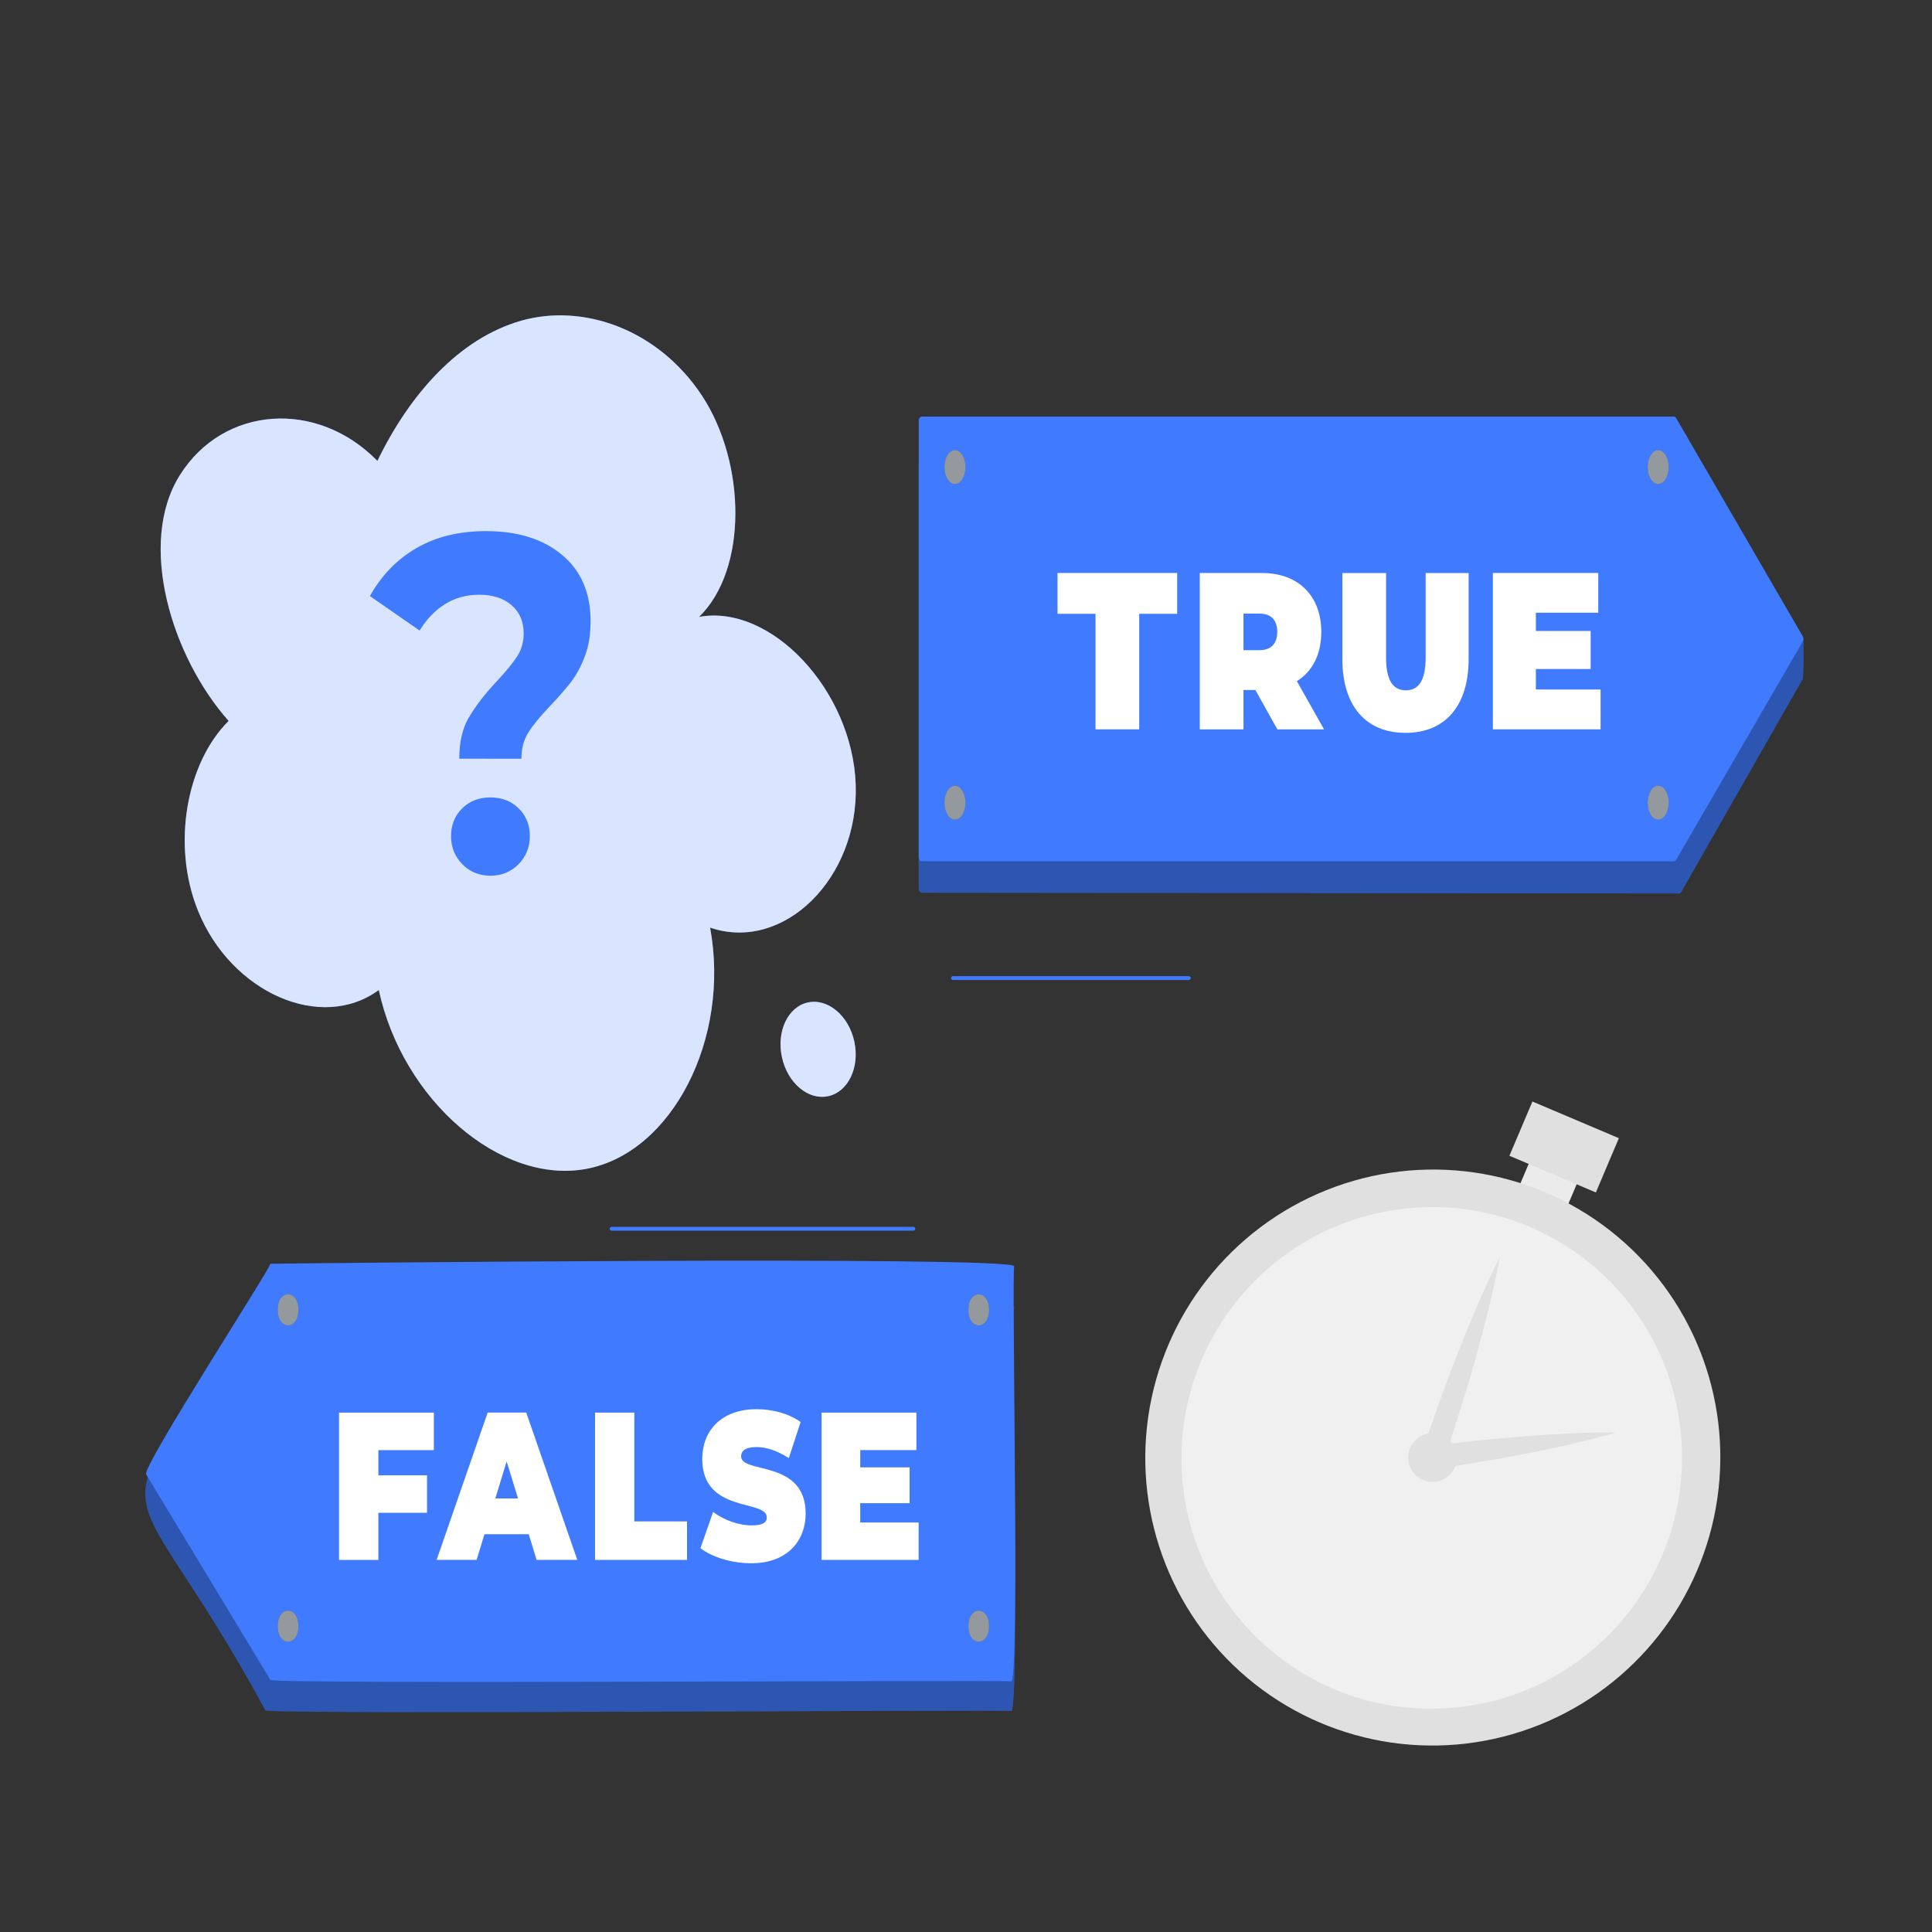 <?xml version="1.0"?>
<svg width="500" height="500" xmlns="http://www.w3.org/2000/svg" xmlns:svg="http://www.w3.org/2000/svg" enable-background="new 0 0 500 500" version="1.1" xml:space="preserve">
 <rect width="100%" height="100%" fill="#333333" stroke="none"/>
 <g class="layer">
  <title>Layer 1</title>
  <g id="svg_465" transform="matrix(1 0 0 1 0 0)">
   <g id="svg_466" transform="matrix(1.159 -0.315 0.378 1.187 -63.406 12.348)">
    <g id="svg_467">
     <path d="m-383.45,-53.1c24.1,-10.42 32.71,-40.54 20.81,-62.07c-11.94,-21.5 -40.06,-33.41 -66.75,-32.22c-26.68,1.2 -51.56,13.81 -70.59,30.65c-19.07,-21.1 -57.55,-24.93 -81.31,-8.09c-23.32,16.54 -19.44,50.45 -1.92,72.15c-20.51,9.05 -34.19,31.12 -29.16,51.52c6.17,25.13 39.25,41.8 66.27,33.41c-0.04,32.55 32.27,62.34 68.41,63.07c36.11,0.7 69.85,-27.79 71.37,-60.31c27.57,11.52 64.72,-4.76 71.63,-31.42c6.91,-26.63 -18.37,-56.05 -48.75,-56.71l-0.01,0.02z" fill="#407BFF" id="svg_468"/>
    </g>
    <g id="svg_470" opacity="0.8">
     <path d="m-383.45,-53.1c24.1,-10.42 32.71,-40.54 20.81,-62.07c-11.94,-21.5 -40.06,-33.41 -66.75,-32.22c-26.68,1.2 -51.56,13.81 -70.59,30.65c-19.07,-21.1 -57.55,-24.93 -81.31,-8.09c-23.32,16.54 -19.44,50.45 -1.92,72.15c-20.51,9.05 -34.19,31.12 -29.16,51.52c6.17,25.13 39.25,41.8 66.27,33.41c-0.04,32.55 32.27,62.34 68.41,63.07c36.11,0.7 69.85,-27.79 71.37,-60.31c27.57,11.52 64.72,-4.76 71.63,-31.42c6.91,-26.63 -18.37,-56.05 -48.75,-56.71l-0.01,0.02z" fill="#FFFFFF" id="svg_471"/>
    </g>
    <path d="m-373.91,103.83c0,7.62 -6.87,13.81 -15.37,13.81c-8.46,0 -15.34,-6.16 -15.34,-13.81c0,-7.62 6.87,-13.81 15.34,-13.81c8.5,0 15.37,6.19 15.37,13.81z" fill="#FFFFFF" id="svg_472" opacity="0.8"/>
    <g id="svg_473"/>
   </g>
  </g>
  <g id="Background_complete" transform="matrix(1 0 0 1 0 0)">
   <g id="svg_1">
    <path d="m-444.7,413.93c2.64,-8.9 2.78,-18.52 0.4,-27.49c-3.76,9.37 -9.12,18.09 -15.78,25.67c-1.32,-12.22 -3.55,-24.34 -6.67,-36.22c-4.86,12.25 -6.88,25.61 -5.87,38.74c-7.38,-7.27 -15.38,-13.94 -23.87,-19.89c0.74,11.29 7.42,26.04 22.28,34.39l23.7,0.07c13.13,-3.54 22.99,-16.69 22.72,-30.28c-3.77,6.69 -9.82,12.06 -16.91,15.01z" fill="#E0E0E0" id="svg_2"/>
   </g>
   <g id="svg_3">
    <path d="m-181.19,418.14c1.91,-6.44 2.01,-13.41 0.29,-19.91c-2.72,6.79 -6.61,13.1 -11.43,18.59c-0.95,-8.85 -2.57,-17.63 -4.83,-26.23c-3.52,8.87 -4.98,18.54 -4.25,28.06c-5.35,-5.27 -11.14,-10.1 -17.29,-14.41c0.54,8.18 5.37,18.86 16.14,24.9l17.16,0.05c9.51,-2.56 16.65,-12.08 16.45,-21.92c-2.73,4.84 -7.11,8.73 -12.24,10.87z" fill="#E0E0E0" id="svg_4"/>
   </g>
   <g id="svg_5">
    <g id="svg_6">
     <g id="svg_7">
      <g id="svg_8">
       <g id="svg_9">
        <path d="m-154.08,296.42l-180.75,0c-3.23,0 -5.86,-2.63 -5.86,-5.86l0,-263.28c0,-3.23 2.63,-5.86 5.86,-5.86l180.75,0c3.23,0 5.86,2.63 5.86,5.86l0,263.28c0,3.23 -2.63,5.86 -5.86,5.86zm-180.75,-274.75c-3.09,0 -5.61,2.52 -5.61,5.61l0,263.28c0,3.09 2.52,5.61 5.61,5.61l180.75,0c3.1,0 5.61,-2.52 5.61,-5.61l0,-263.28c0,-3.09 -2.52,-5.61 -5.61,-5.61l-180.75,0z" fill="#E0E0E0" id="svg_10"/>
       </g>
      </g>
      <g id="svg_11">
       <g id="svg_12">
        <path d="m-362.51,296.42l-180.74,0c-3.24,0 -5.87,-2.63 -5.87,-5.86l0,-263.28c0,-3.23 2.63,-5.86 5.87,-5.86l180.74,0c3.24,0 5.87,2.63 5.87,5.86l0,263.28c-0.01,3.23 -2.64,5.86 -5.87,5.86zm-180.74,-274.75c-3.1,0 -5.62,2.52 -5.62,5.61l0,263.28c0,3.09 2.52,5.61 5.62,5.61l180.74,0c3.1,0 5.62,-2.52 5.62,-5.61l0,-263.28c0,-3.09 -2.52,-5.61 -5.62,-5.61l-180.74,0z" fill="#E0E0E0" id="svg_13"/>
       </g>
      </g>
     </g>
     <g id="svg_14">
      <g id="svg_15">
       <rect fill="#E0E0E0" height="0.25" id="svg_16" width="500" x="-598" y="357.49"/>
      </g>
     </g>
    </g>
    <rect fill="#E0E0E0" height="0.25" id="svg_17" width="16.06" x="-546.33" y="371.75"/>
    <rect fill="#E0E0E0" height="0.25" id="svg_18" width="53.53" x="-427.65" y="369.04"/>
    <rect fill="#E0E0E0" height="0.25" id="svg_19" width="36.25" x="-529.27" y="381.04"/>
    <rect fill="#E0E0E0" height="0.25" id="svg_20" width="43.19" x="-219.65" y="368.91"/>
    <rect fill="#E0E0E0" height="0.25" id="svg_21" width="6.33" x="-167.55" y="368.91"/>
    <rect fill="#E0E0E0" height="0.25" id="svg_22" width="53.89" x="-281.79" y="375.14"/>
   </g>
   <g id="svg_23">
    <g id="freepik--background-complete--inject-481_00000003073544920505330140000013180267776658943650_">
     <g id="svg_24">
      <polygon fill="#F0F0F0" id="svg_25" points="-539.541,222.725 -539.541,175.682 -510.413,175.682 -510.413,186.41 -490.998,186.41 -490.998,68.896 -453.668,68.896 -453.668,115.149 -442.468,115.149 -442.468,92.052 -413.34,92.052 -413.34,204.691 -372.269,204.691 -372.269,164.895 -346.516,164.895 -346.516,78.609 -314.733,78.609 -314.733,136.133 -284.862,136.133 -284.862,260.056 -261.718,260.056 -261.718,199.711 -237.819,199.711 -237.819,160.882 -212.432,160.882 -212.432,131.07 -184.107,146.011 -184.107,225.77 -154.236,225.77 -154.236,209.318 -114.333,209.318 -114.333,357.451 -578.795,357.675 -578.795,222.725 "/>
      <rect fill="#FAFAFA" height="10.66" id="svg_26" width="9.3" x="-331.3" y="88.79"/>
      <rect fill="#FAFAFA" height="10.66" id="svg_27" width="9.3" x="-331.3" y="106.66"/>
      <rect fill="#FAFAFA" height="10.66" id="svg_28" width="9.3" x="-331.3" y="124.54"/>
      <rect fill="#FAFAFA" height="10.66" id="svg_29" width="9.3" x="-331.3" y="142.41"/>
      <rect fill="#FAFAFA" height="10.66" id="svg_30" width="9.3" x="-331.3" y="160.28"/>
      <rect fill="#FAFAFA" height="10.66" id="svg_31" width="9.3" x="-331.3" y="178.16"/>
      <rect fill="#FAFAFA" height="10.66" id="svg_32" width="9.3" x="-331.3" y="196.03"/>
      <rect fill="#FAFAFA" height="10.66" id="svg_33" width="9.3" x="-331.3" y="213.91"/>
      <rect fill="#FAFAFA" height="10.66" id="svg_34" width="9.3" x="-471.01" y="74.53"/>
      <rect fill="#FAFAFA" height="10.66" id="svg_35" width="9.3" x="-471.01" y="92.39"/>
      <rect fill="#FAFAFA" height="10.66" id="svg_36" width="9.3" x="-471.01" y="110.27"/>
      <rect fill="#FAFAFA" height="10.66" id="svg_37" width="9.3" x="-471.01" y="128.14"/>
      <rect fill="#FAFAFA" height="10.66" id="svg_38" width="9.3" x="-471.01" y="146.02"/>
      <rect fill="#FAFAFA" height="10.66" id="svg_39" width="9.3" x="-471.01" y="163.89"/>
      <rect fill="#FAFAFA" height="10.66" id="svg_40" width="9.3" x="-471.01" y="181.77"/>
      <rect fill="#FAFAFA" height="10.66" id="svg_41" width="9.3" x="-471.01" y="199.64"/>
     </g>
     <g id="svg_42">
      <path d="m-290.22,357.54l0,-171.4l37,0l0,171.38l-37,0.02z" fill="#E0E0E0" id="svg_43"/>
      <rect fill="#FAFAFA" height="9.25" id="svg_44" width="4.49" x="-260.51" y="191.58"/>
      <rect fill="#FAFAFA" height="9.25" id="svg_45" width="4.49" x="-269.48" y="191.58"/>
      <rect fill="#FAFAFA" height="9.25" id="svg_46" width="4.49" x="-278.45" y="191.58"/>
      <rect fill="#FAFAFA" height="9.25" id="svg_47" width="4.49" x="-287.42" y="191.58"/>
      <rect fill="#FAFAFA" height="9.25" id="svg_48" width="4.49" x="-260.51" y="207.1"/>
      <rect fill="#FAFAFA" height="9.25" id="svg_49" width="4.49" x="-269.48" y="207.1"/>
      <rect fill="#FAFAFA" height="9.25" id="svg_50" width="4.49" x="-278.45" y="207.1"/>
      <rect fill="#FAFAFA" height="9.25" id="svg_51" width="4.49" x="-287.42" y="207.1"/>
      <rect fill="#FAFAFA" height="9.25" id="svg_52" width="4.49" x="-260.51" y="222.61"/>
      <rect fill="#FAFAFA" height="9.25" id="svg_53" width="4.49" x="-269.48" y="222.61"/>
      <rect fill="#FAFAFA" height="9.25" id="svg_54" width="4.49" x="-278.45" y="222.61"/>
      <rect fill="#FAFAFA" height="9.25" id="svg_55" width="4.49" x="-287.42" y="222.61"/>
      <rect fill="#FAFAFA" height="9.25" id="svg_56" width="4.49" x="-260.51" y="238.12"/>
      <rect fill="#FAFAFA" height="9.25" id="svg_57" width="4.49" x="-269.48" y="238.12"/>
      <rect fill="#FAFAFA" height="9.25" id="svg_58" width="4.49" x="-278.45" y="238.12"/>
      <rect fill="#FAFAFA" height="9.25" id="svg_59" width="4.49" x="-287.42" y="238.12"/>
      <rect fill="#FAFAFA" height="9.25" id="svg_60" width="4.49" x="-260.51" y="253.62"/>
      <rect fill="#FAFAFA" height="9.25" id="svg_61" width="4.49" x="-269.48" y="253.62"/>
      <rect fill="#FAFAFA" height="9.25" id="svg_62" width="4.49" x="-278.45" y="253.62"/>
      <rect fill="#FAFAFA" height="9.25" id="svg_63" width="4.49" x="-287.42" y="253.62"/>
      <rect fill="#FAFAFA" height="9.25" id="svg_64" width="4.49" x="-260.51" y="269.13"/>
      <rect fill="#FAFAFA" height="9.25" id="svg_65" width="4.49" x="-269.48" y="269.13"/>
      <rect fill="#FAFAFA" height="9.25" id="svg_66" width="4.49" x="-278.45" y="269.13"/>
      <rect fill="#FAFAFA" height="9.25" id="svg_67" width="4.49" x="-287.42" y="269.13"/>
      <rect fill="#FAFAFA" height="9.25" id="svg_68" width="4.49" x="-260.51" y="284.64"/>
      <rect fill="#FAFAFA" height="9.25" id="svg_69" width="4.49" x="-269.48" y="284.64"/>
      <rect fill="#FAFAFA" height="9.25" id="svg_70" width="4.49" x="-278.45" y="284.64"/>
      <rect fill="#FAFAFA" height="9.25" id="svg_71" width="4.49" x="-287.42" y="284.64"/>
      <rect fill="#FAFAFA" height="9.25" id="svg_72" width="4.49" x="-260.51" y="300.16"/>
      <rect fill="#FAFAFA" height="9.25" id="svg_73" width="4.49" x="-269.48" y="300.16"/>
      <rect fill="#FAFAFA" height="9.25" id="svg_74" width="4.49" x="-278.45" y="300.16"/>
      <rect fill="#FAFAFA" height="9.25" id="svg_75" width="4.49" x="-287.42" y="300.16"/>
     </g>
     <g id="svg_76">
      <path d="m-418.79,357.6l0,-191.24l76.71,0l0,191.29c0,0 -76.13,0.03 -76.71,-0.05z" fill="#E6E6E6" id="svg_77"/>
      <rect fill="#E0E0E0" height="10.66" id="svg_78" width="9.3" x="-357.14" y="172.68"/>
      <rect fill="#E0E0E0" height="10.66" id="svg_79" width="9.3" x="-375.75" y="172.68"/>
      <rect fill="#E0E0E0" height="10.66" id="svg_80" width="9.3" x="-394.35" y="172.68"/>
      <rect fill="#E0E0E0" height="10.66" id="svg_81" width="9.3" x="-412.96" y="172.68"/>
      <rect fill="#E0E0E0" height="10.66" id="svg_82" width="9.3" x="-357.14" y="190.56"/>
      <rect fill="#E0E0E0" height="10.66" id="svg_83" width="9.3" x="-375.75" y="190.56"/>
      <rect fill="#E0E0E0" height="10.66" id="svg_84" width="9.3" x="-394.35" y="190.56"/>
      <rect fill="#E0E0E0" height="10.66" id="svg_85" width="9.3" x="-412.96" y="190.56"/>
      <rect fill="#E0E0E0" height="10.66" id="svg_86" width="9.3" x="-357.14" y="208.43"/>
      <rect fill="#E0E0E0" height="10.66" id="svg_87" width="9.3" x="-375.75" y="208.43"/>
      <rect fill="#E0E0E0" height="10.66" id="svg_88" width="9.3" x="-394.35" y="208.43"/>
      <rect fill="#E0E0E0" height="10.66" id="svg_89" width="9.3" x="-412.96" y="208.43"/>
      <rect fill="#E0E0E0" height="10.66" id="svg_90" width="9.3" x="-357.14" y="226.3"/>
      <rect fill="#E0E0E0" height="10.66" id="svg_91" width="9.3" x="-375.75" y="226.3"/>
      <rect fill="#E0E0E0" height="10.66" id="svg_92" width="9.3" x="-394.35" y="226.3"/>
      <rect fill="#E0E0E0" height="10.66" id="svg_93" width="9.3" x="-412.96" y="226.3"/>
      <rect fill="#E0E0E0" height="10.66" id="svg_94" width="9.3" x="-357.14" y="244.18"/>
      <rect fill="#E0E0E0" height="10.66" id="svg_95" width="9.3" x="-375.75" y="244.18"/>
      <rect fill="#E0E0E0" height="10.66" id="svg_96" width="9.3" x="-394.35" y="244.18"/>
      <rect fill="#E0E0E0" height="10.66" id="svg_97" width="9.3" x="-412.96" y="244.18"/>
      <rect fill="#E0E0E0" height="10.66" id="svg_98" width="9.3" x="-357.14" y="262.05"/>
      <rect fill="#E0E0E0" height="10.66" id="svg_99" width="9.3" x="-375.75" y="262.05"/>
      <rect fill="#E0E0E0" height="10.66" id="svg_100" width="9.3" x="-394.35" y="262.05"/>
      <rect fill="#E0E0E0" height="10.66" id="svg_101" width="9.3" x="-412.96" y="262.05"/>
      <rect fill="#E0E0E0" height="10.66" id="svg_102" width="9.3" x="-357.14" y="279.93"/>
      <rect fill="#E0E0E0" height="10.66" id="svg_103" width="9.3" x="-375.75" y="279.93"/>
      <rect fill="#E0E0E0" height="10.66" id="svg_104" width="9.3" x="-394.35" y="279.93"/>
      <rect fill="#E0E0E0" height="10.66" id="svg_105" width="9.3" x="-412.96" y="279.93"/>
      <rect fill="#E0E0E0" height="10.66" id="svg_106" width="9.3" x="-357.14" y="297.8"/>
      <rect fill="#E0E0E0" height="10.66" id="svg_107" width="9.3" x="-375.75" y="297.8"/>
      <rect fill="#E0E0E0" height="10.66" id="svg_108" width="9.3" x="-394.35" y="297.8"/>
      <rect fill="#E0E0E0" height="10.66" id="svg_109" width="9.3" x="-412.96" y="297.8"/>
     </g>
     <g id="svg_110">
      <path d="m-239.77,357.51l0,-204.52l31.74,0l0,204.68c-10.04,-0.24 -31.74,-0.16 -31.74,-0.16z" fill="#E6E6E6" id="svg_111"/>
      <rect fill="#FAFAFA" height="10.66" id="svg_112" width="9.3" x="-222.03" y="156.78"/>
      <rect fill="#FAFAFA" height="10.66" id="svg_113" width="9.3" x="-222.03" y="174.64"/>
      <rect fill="#FAFAFA" height="10.66" id="svg_114" width="9.3" x="-222.03" y="192.52"/>
      <rect fill="#FAFAFA" height="10.66" id="svg_115" width="9.3" x="-222.03" y="210.39"/>
      <rect fill="#FAFAFA" height="10.66" id="svg_116" width="9.3" x="-222.03" y="228.26"/>
      <rect fill="#FAFAFA" height="10.66" id="svg_117" width="9.3" x="-222.03" y="246.14"/>
      <rect fill="#FAFAFA" height="10.66" id="svg_118" width="9.3" x="-222.03" y="264.01"/>
      <rect fill="#FAFAFA" height="10.66" id="svg_119" width="9.3" x="-222.03" y="281.89"/>
      <rect fill="#FAFAFA" height="10.66" id="svg_120" width="9.3" x="-234.47" y="156.78"/>
      <rect fill="#FAFAFA" height="10.66" id="svg_121" width="9.3" x="-234.47" y="174.64"/>
      <rect fill="#FAFAFA" height="10.66" id="svg_122" width="9.3" x="-234.47" y="192.52"/>
      <rect fill="#FAFAFA" height="10.66" id="svg_123" width="9.3" x="-234.47" y="210.39"/>
      <rect fill="#FAFAFA" height="10.66" id="svg_124" width="9.3" x="-234.47" y="228.26"/>
      <rect fill="#FAFAFA" height="10.66" id="svg_125" width="9.3" x="-234.47" y="246.14"/>
      <rect fill="#FAFAFA" height="10.66" id="svg_126" width="9.3" x="-234.47" y="264.01"/>
      <rect fill="#FAFAFA" height="10.66" id="svg_127" width="9.3" x="-234.47" y="281.89"/>
     </g>
     <g id="svg_128">
      <rect fill="#E6E6E6" height="201.04" id="svg_129" width="56.01" x="-543.74" y="156.63"/>
      <rect fill="#FAFAFA" height="10.66" id="svg_130" width="16.42" x="-512.43" y="164.94"/>
      <rect fill="#FAFAFA" height="10.66" id="svg_131" width="16.42" x="-512.43" y="182.82"/>
      <rect fill="#FAFAFA" height="10.66" id="svg_132" width="16.42" x="-512.43" y="200.69"/>
      <rect fill="#FAFAFA" height="10.66" id="svg_133" width="16.42" x="-512.43" y="218.57"/>
      <rect fill="#FAFAFA" height="10.66" id="svg_134" width="16.42" x="-512.43" y="236.44"/>
      <rect fill="#FAFAFA" height="10.66" id="svg_135" width="16.42" x="-512.43" y="254.31"/>
      <rect fill="#FAFAFA" height="10.66" id="svg_136" width="16.42" x="-512.43" y="272.19"/>
      <rect fill="#FAFAFA" height="10.66" id="svg_137" width="16.42" x="-512.43" y="290.06"/>
      <rect fill="#FAFAFA" height="10.66" id="svg_138" width="16.42" x="-534.39" y="164.94"/>
      <rect fill="#FAFAFA" height="10.66" id="svg_139" width="16.42" x="-534.39" y="182.82"/>
      <rect fill="#FAFAFA" height="10.66" id="svg_140" width="16.42" x="-534.39" y="200.69"/>
      <rect fill="#FAFAFA" height="10.66" id="svg_141" width="16.42" x="-534.39" y="218.57"/>
      <rect fill="#FAFAFA" height="10.66" id="svg_142" width="16.42" x="-534.39" y="236.44"/>
      <rect fill="#FAFAFA" height="10.66" id="svg_143" width="16.42" x="-534.39" y="254.31"/>
      <rect fill="#FAFAFA" height="10.66" id="svg_144" width="16.42" x="-534.39" y="272.19"/>
      <rect fill="#FAFAFA" height="10.66" id="svg_145" width="16.42" x="-534.39" y="290.06"/>
     </g>
     <g id="svg_146">
      <path d="m-451.08,357.61l0,-149.18l24.43,0l0,149.17l-24.43,0.01z" fill="#E0E0E0" id="svg_147"/>
      <rect fill="#FAFAFA" height="7.94" id="svg_148" width="2.96" x="-431.47" y="213.15"/>
      <rect fill="#FAFAFA" height="7.94" id="svg_149" width="2.96" x="-437.39" y="213.15"/>
      <rect fill="#FAFAFA" height="7.94" id="svg_150" width="2.96" x="-443.31" y="213.15"/>
      <rect fill="#FAFAFA" height="7.94" id="svg_151" width="2.96" x="-449.23" y="213.15"/>
      <rect fill="#FAFAFA" height="7.94" id="svg_152" width="2.96" x="-431.47" y="226.48"/>
      <rect fill="#FAFAFA" height="7.94" id="svg_153" width="2.96" x="-437.39" y="226.48"/>
      <rect fill="#FAFAFA" height="7.94" id="svg_154" width="2.96" x="-443.31" y="226.48"/>
      <rect fill="#FAFAFA" height="7.94" id="svg_155" width="2.96" x="-449.23" y="226.48"/>
      <rect fill="#FAFAFA" height="7.94" id="svg_156" width="2.96" x="-431.47" y="239.8"/>
      <rect fill="#FAFAFA" height="7.94" id="svg_157" width="2.96" x="-437.39" y="239.8"/>
      <rect fill="#FAFAFA" height="7.94" id="svg_158" width="2.96" x="-443.31" y="239.8"/>
      <rect fill="#FAFAFA" height="7.94" id="svg_159" width="2.96" x="-449.23" y="239.8"/>
      <rect fill="#FAFAFA" height="7.94" id="svg_160" width="2.96" x="-431.47" y="253.13"/>
      <rect fill="#FAFAFA" height="7.94" id="svg_161" width="2.96" x="-437.39" y="253.13"/>
      <rect fill="#FAFAFA" height="7.94" id="svg_162" width="2.96" x="-443.31" y="253.13"/>
      <rect fill="#FAFAFA" height="7.94" id="svg_163" width="2.96" x="-449.23" y="253.13"/>
      <rect fill="#FAFAFA" height="7.94" id="svg_164" width="2.96" x="-431.47" y="266.46"/>
      <rect fill="#FAFAFA" height="7.94" id="svg_165" width="2.96" x="-437.39" y="266.46"/>
      <rect fill="#FAFAFA" height="7.94" id="svg_166" width="2.96" x="-443.31" y="266.46"/>
      <rect fill="#FAFAFA" height="7.94" id="svg_167" width="2.96" x="-449.23" y="266.46"/>
      <rect fill="#FAFAFA" height="7.94" id="svg_168" width="2.96" x="-431.47" y="279.79"/>
      <rect fill="#FAFAFA" height="7.94" id="svg_169" width="2.96" x="-437.39" y="279.79"/>
      <rect fill="#FAFAFA" height="7.94" id="svg_170" width="2.96" x="-443.31" y="279.79"/>
      <rect fill="#FAFAFA" height="7.94" id="svg_171" width="2.96" x="-449.23" y="279.79"/>
      <rect fill="#FAFAFA" height="7.94" id="svg_172" width="2.96" x="-431.47" y="293.11"/>
      <rect fill="#FAFAFA" height="7.94" id="svg_173" width="2.96" x="-437.39" y="293.11"/>
      <rect fill="#FAFAFA" height="7.94" id="svg_174" width="2.96" x="-443.31" y="293.11"/>
      <rect fill="#FAFAFA" height="7.94" id="svg_175" width="2.96" x="-449.23" y="293.11"/>
      <rect fill="#FAFAFA" height="7.94" id="svg_176" width="2.96" x="-431.47" y="306.44"/>
      <rect fill="#FAFAFA" height="7.94" id="svg_177" width="2.96" x="-437.39" y="306.44"/>
      <rect fill="#FAFAFA" height="7.94" id="svg_178" width="2.96" x="-443.31" y="306.44"/>
      <rect fill="#FAFAFA" height="7.94" id="svg_179" width="2.96" x="-449.23" y="306.44"/>
     </g>
     <g id="svg_180">
      <path d="m-210.86,357.68l0,-127.13l65.31,0l0,126.92l-65.31,0.21z" fill="#FAFAFA" id="svg_181"/>
      <rect fill="#E0E0E0" height="6.67" id="svg_182" width="7.92" x="-158.41" y="234.5"/>
      <rect fill="#E0E0E0" height="6.67" id="svg_183" width="7.92" x="-174.25" y="234.5"/>
      <rect fill="#E0E0E0" height="6.67" id="svg_184" width="7.92" x="-190.08" y="234.5"/>
      <rect fill="#E0E0E0" height="6.67" id="svg_185" width="7.92" x="-205.92" y="234.5"/>
      <rect fill="#E0E0E0" height="6.67" id="svg_186" width="7.92" x="-158.41" y="245.68"/>
      <rect fill="#E0E0E0" height="6.67" id="svg_187" width="7.92" x="-174.25" y="245.68"/>
      <rect fill="#E0E0E0" height="6.67" id="svg_188" width="7.92" x="-190.08" y="245.68"/>
      <rect fill="#E0E0E0" height="6.67" id="svg_189" width="7.92" x="-205.92" y="245.68"/>
      <rect fill="#E0E0E0" height="6.67" id="svg_190" width="7.92" x="-158.41" y="256.86"/>
      <rect fill="#E0E0E0" height="6.67" id="svg_191" width="7.92" x="-174.25" y="256.86"/>
      <rect fill="#E0E0E0" height="6.67" id="svg_192" width="7.92" x="-190.08" y="256.86"/>
      <rect fill="#E0E0E0" height="6.67" id="svg_193" width="7.92" x="-205.92" y="256.86"/>
      <rect fill="#E0E0E0" height="6.67" id="svg_194" width="7.92" x="-158.41" y="268.03"/>
      <rect fill="#E0E0E0" height="6.67" id="svg_195" width="7.92" x="-174.25" y="268.03"/>
      <rect fill="#E0E0E0" height="6.67" id="svg_196" width="7.92" x="-190.08" y="268.03"/>
      <rect fill="#E0E0E0" height="6.67" id="svg_197" width="7.92" x="-205.92" y="268.03"/>
      <rect fill="#E0E0E0" height="6.67" id="svg_198" width="7.92" x="-158.41" y="279.2"/>
      <rect fill="#E0E0E0" height="6.67" id="svg_199" width="7.92" x="-174.25" y="279.2"/>
      <rect fill="#E0E0E0" height="6.67" id="svg_200" width="7.92" x="-190.08" y="279.2"/>
      <rect fill="#E0E0E0" height="6.67" id="svg_201" width="7.92" x="-205.92" y="279.2"/>
      <rect fill="#E0E0E0" height="6.67" id="svg_202" width="7.92" x="-158.41" y="290.38"/>
      <rect fill="#E0E0E0" height="6.67" id="svg_203" width="7.92" x="-174.25" y="290.38"/>
      <rect fill="#E0E0E0" height="6.67" id="svg_204" width="7.92" x="-190.08" y="290.38"/>
      <rect fill="#E0E0E0" height="6.67" id="svg_205" width="7.92" x="-205.92" y="290.38"/>
      <rect fill="#E0E0E0" height="6.67" id="svg_206" width="7.92" x="-158.41" y="301.55"/>
      <rect fill="#E0E0E0" height="6.67" id="svg_207" width="7.92" x="-174.25" y="301.55"/>
      <rect fill="#E0E0E0" height="6.67" id="svg_208" width="7.92" x="-190.08" y="301.55"/>
      <rect fill="#E0E0E0" height="6.67" id="svg_209" width="7.92" x="-205.92" y="301.55"/>
     </g>
    </g>
    <g id="svg_210">
     <g id="svg_211">
      <path d="m-295.06,61.97c2.07,-1.57 5.1,-1.75 7.35,-0.43c2.98,-6.02 11.28,-8.68 17.2,-5.51c1.55,-6.48 7.94,-11.47 14.6,-11.39c6.67,0.08 12.94,5.22 14.33,11.74c0.22,1.04 0.37,2.17 1.11,2.93c1.2,1.23 3.21,0.82 4.93,0.68c5.4,-0.42 10.83,3.37 12.3,8.59l-74.36,-0.27c-0.66,-2.52 0.47,-4.77 2.54,-6.34z" fill="#E0E0E0" id="svg_212"/>
     </g>
    </g>
    <g id="svg_213">
     <g id="svg_214">
      <path d="m-381.56,6.5c1.03,-0.77 2.52,-0.86 3.63,-0.21c1.48,-2.98 5.58,-4.29 8.51,-2.72c0.77,-3.21 3.93,-5.68 7.23,-5.64c3.3,0.04 6.4,2.58 7.08,5.81c0.11,0.51 0.18,1.07 0.55,1.45c0.6,0.6 1.59,0.4 2.44,0.33c2.67,-0.2 5.36,1.67 6.09,4.25l-36.79,-0.13c-0.32,-1.25 0.23,-2.36 1.26,-3.14z" fill="#F5F5F5" id="svg_215"/>
     </g>
    </g>
    <g id="svg_216">
     <g id="svg_217">
      <path d="m-195.9,18.95c1.1,-0.83 2.71,-0.93 3.89,-0.23c1.58,-3.19 5.98,-4.6 9.11,-2.92c0.82,-3.43 4.21,-6.07 7.74,-6.03c3.53,0.04 6.85,2.77 7.58,6.22c0.12,0.55 0.2,1.15 0.59,1.55c0.64,0.65 1.7,0.43 2.61,0.36c2.86,-0.22 5.74,1.79 6.51,4.55l-39.38,-0.15c-0.34,-1.33 0.25,-2.52 1.35,-3.35z" fill="#E0E0E0" id="svg_218"/>
     </g>
    </g>
    <g id="svg_219">
     <g id="svg_220">
      <path d="m-570.25,110.34c1.43,-1.07 3.5,-1.2 5.05,-0.29c2.04,-4.14 7.74,-5.96 11.8,-3.78c1.06,-4.46 5.45,-7.88 10.03,-7.82c4.58,0.05 8.88,3.58 9.83,8.06c0.15,0.71 0.25,1.49 0.76,2.01c0.83,0.84 2.21,0.56 3.39,0.47c3.71,-0.29 7.44,2.31 8.44,5.89l-51.05,-0.19c-0.44,-1.72 0.33,-3.27 1.75,-4.35z" fill="#F5F5F5" id="svg_221"/>
     </g>
    </g>
    <g id="svg_222">
     <g id="svg_223">
      <path d="m-210.84,104.22c2.16,-1.63 5.31,-1.82 7.65,-0.45c3.1,-6.27 11.74,-9.04 17.91,-5.73c1.6,-6.76 8.26,-11.95 15.2,-11.86c6.94,0.08 13.47,5.43 14.91,12.22c0.23,1.08 0.38,2.26 1.16,3.05c1.25,1.28 3.34,0.85 5.13,0.71c5.62,-0.44 11.28,3.51 12.81,8.93l-77.42,-0.28c-0.68,-2.62 0.49,-4.96 2.65,-6.59z" fill="#F0F0F0" id="svg_224"/>
     </g>
    </g>
    <g id="svg_225">
     <g id="svg_226">
      <path d="m-531.81,30.32c1.91,-1.45 4.71,-1.61 6.79,-0.4c2.75,-5.56 10.42,-8.02 15.89,-5.09c1.43,-5.99 7.34,-10.6 13.5,-10.53c6.16,0.08 11.96,4.83 13.24,10.86c0.2,0.95 0.34,2 1.02,2.7c1.12,1.14 2.98,0.76 4.56,0.63c4.99,-0.39 10.02,3.12 11.37,7.94l-68.73,-0.25c-0.6,-2.33 0.44,-4.41 2.36,-5.86z" fill="#E0E0E0" id="svg_227"/>
     </g>
    </g>
   </g>
  </g>
  <g display="none" id="Background_simple" transform="matrix(1 0 0 1 0 0)">
   <g display="inline" id="svg_228">
    <path d="m185.77,59.57c-21.57,2.85 -42.36,8.91 -60.81,18.41c-21.73,11.21 -43.94,28.66 -37.38,51.49c12.11,42.15 70.2,42.92 58.61,71.26c-13.14,32.1 -4.33,69.76 54.63,80.23c111.98,19.89 247.35,-96.48 209.33,-160.43c-23.67,-39.81 -109.88,-76.07 -224.38,-60.96z" fill="#407BFF" id="svg_229"/>
    <path d="m185.77,59.57c-21.57,2.85 -42.36,8.91 -60.81,18.41c-21.73,11.21 -43.94,28.66 -37.38,51.49c12.11,42.15 70.2,42.92 58.61,71.26c-13.14,32.1 -4.33,69.76 54.63,80.23c111.98,19.89 247.35,-96.48 209.33,-160.43c-23.67,-39.81 -109.88,-76.07 -224.38,-60.96z" fill="#FFFFFF" id="svg_230" opacity="0.9"/>
   </g>
  </g>
  <g id="Shadow" transform="matrix(1 0 0 1 0 0)">
   <g id="svg_231">
    <g id="svg_232">
     <ellipse cx="-258" cy="540.49" fill="#F5F5F5" id="svg_233" rx="208.88" ry="8.23"/>
    </g>
   </g>
  </g>
  <g id="Sing_2">
   <g id="svg_234">
    <g id="svg_235">
     <rect fill="#263238" height="242.47" id="svg_236" width="12.43" x="1004.66" y="70.95"/>
     <rect fill="#FFFFFF" height="242.47" id="svg_237" opacity="0.5" width="12.43" x="1004.66" y="70.95"/>
    </g>
    <rect height="8.63" id="svg_238" opacity="0.3" width="12.43" x="1004.66" y="74.63"/>
    <g id="svg_239">
     <path d="m953.12,77.89l112.05,0.07c0.14,0 0.27,-0.05 0.36,-0.14l17.98,-19.55c0.14,-0.14 0.19,-3.67 0.06,-3.81l-18.78,-16.15c-0.09,-0.09 -0.22,-0.14 -0.36,-0.14l-111.31,0c-0.26,0 -0.47,0.17 -0.47,0.38l0,38.95c0,0.22 0.21,0.39 0.47,0.39z" fill="#407BFF" id="svg_240"/>
     <path d="m953.12,77.89l112.05,0.07c0.14,0 0.27,-0.05 0.36,-0.14l17.98,-19.55c0.14,-0.14 0.19,-3.67 0.06,-3.81l-18.78,-16.15c-0.09,-0.09 -0.22,-0.14 -0.36,-0.14l-111.31,0c-0.26,0 -0.47,0.17 -0.47,0.38l0,38.95c0,0.22 0.21,0.39 0.47,0.39z" id="svg_241" opacity="0.3"/>
     <path d="m953.12,75l111.31,0c0.14,0 0.27,-0.06 0.36,-0.15l18.72,-20.02c0.14,-0.15 0.14,-0.36 0,-0.5l-18.72,-20.02c-0.09,-0.1 -0.22,-0.15 -0.36,-0.15l-111.31,0c-0.26,0 -0.47,0.18 -0.47,0.39l0,40.05c0,0.22 0.21,0.4 0.47,0.4z" fill="#407BFF" id="svg_242"/>
     <g id="svg_243">
      <g id="svg_244">
       <path d="m959.57,38.8c0,0.86 -0.7,1.56 -1.56,1.56s-1.56,-0.7 -1.56,-1.56s0.7,-1.56 1.56,-1.56s1.56,0.7 1.56,1.56z" fill="#263238" id="svg_245"/>
       <path d="m959.57,38.8c0,0.86 -0.7,1.56 -1.56,1.56s-1.56,-0.7 -1.56,-1.56s0.7,-1.56 1.56,-1.56s1.56,0.7 1.56,1.56z" enable-background="new" fill="#FFFFFF" id="svg_246" opacity="0.5"/>
      </g>
      <g id="svg_247">
       <path d="m959.57,69.62c0,0.86 -0.7,1.56 -1.56,1.56s-1.56,-0.7 -1.56,-1.56s0.7,-1.56 1.56,-1.56s1.56,0.7 1.56,1.56z" fill="#263238" id="svg_248"/>
       <path d="m959.57,69.62c0,0.86 -0.7,1.56 -1.56,1.56s-1.56,-0.7 -1.56,-1.56s0.7,-1.56 1.56,-1.56s1.56,0.7 1.56,1.56z" enable-background="new" fill="#FFFFFF" id="svg_249" opacity="0.5"/>
      </g>
     </g>
     <g id="svg_250">
      <g id="svg_251">
       <path d="m1063.68,38.8c0,0.86 -0.7,1.56 -1.56,1.56c-0.86,0 -1.56,-0.7 -1.56,-1.56s0.7,-1.56 1.56,-1.56c0.86,0 1.56,0.7 1.56,1.56z" fill="#263238" id="svg_252"/>
       <path d="m1063.68,38.8c0,0.86 -0.7,1.56 -1.56,1.56c-0.86,0 -1.56,-0.7 -1.56,-1.56s0.7,-1.56 1.56,-1.56c0.86,0 1.56,0.7 1.56,1.56z" enable-background="new" fill="#FFFFFF" id="svg_253" opacity="0.5"/>
      </g>
      <g id="svg_254">
       <path d="m1063.68,69.62c0,0.86 -0.7,1.56 -1.56,1.56c-0.86,0 -1.56,-0.7 -1.56,-1.56s0.7,-1.56 1.56,-1.56c0.86,0 1.56,0.7 1.56,1.56z" fill="#263238" id="svg_255"/>
       <path d="m1063.68,69.62c0,0.86 -0.7,1.56 -1.56,1.56c-0.86,0 -1.56,-0.7 -1.56,-1.56s0.7,-1.56 1.56,-1.56c0.86,0 1.56,0.7 1.56,1.56z" enable-background="new" fill="#FFFFFF" id="svg_256" opacity="0.5"/>
      </g>
     </g>
     <g id="svg_257">
      <path d="m988.75,51.92l-4.2,0l0,-3.75l13.25,0l0,3.75l-4.21,0l0,10.61l-4.84,0l0,-10.61z" fill="#FFFFFF" id="svg_258"/>
      <path d="m1005.19,58.92l-1.31,0l0,3.61l-4.84,0l0,-14.36l6.91,0c4,0 6.55,2.09 6.55,5.41c0,2.07 -0.99,3.63 -2.71,4.52l3.01,4.43l-5.17,0l-2.44,-3.61zm0.46,-7.02l-1.77,0l0,3.36l1.77,0c1.33,0 1.97,-0.63 1.97,-1.68s-0.64,-1.68 -1.97,-1.68z" fill="#FFFFFF" id="svg_259"/>
      <path d="m1014.19,56.06l0,-7.89l4.84,0l0,7.75c0,2.2 0.84,3.02 2.2,3.02c1.35,0 2.19,-0.82 2.19,-3.02l0,-7.75l4.76,0l0,7.89c0,4.31 -2.59,6.79 -6.99,6.79c-4.41,0 -7,-2.48 -7,-6.79z" fill="#FFFFFF" id="svg_260"/>
      <path d="m1042.32,58.88l0,3.65l-11.93,0l0,-14.36l11.67,0l0,3.65l-6.91,0l0,1.68l6.07,0l0,3.49l-6.07,0l0,1.88l7.17,0l0,0.01z" fill="#FFFFFF" id="svg_261"/>
     </g>
    </g>
    <path d="m1033.68,34.16c0,0 -10.11,5.2 -20.35,11.42c-8.24,5 -25.66,17.41 -18.51,22.53c7.15,5.11 8.91,6.96 8.49,6.94c-0.42,-0.02 -13.81,0 -13.81,0s-4.95,-8.49 0,-15.34c4.95,-6.84 15.59,-13.05 17.24,-19.35c1.65,-6.3 -3.43,-6.34 -3.43,-6.34l30.37,0.14z" fill="#FFFFFF" id="svg_262" opacity="0.2"/>
    <g id="svg_263">
     <polygon fill="#FFFFFF" id="svg_264" opacity="0.2" points="1017.091,131.716 1004.662,148.41 1004.662,163.286 1017.091,146.673 "/>
     <polygon fill="#FFFFFF" id="svg_265" opacity="0.2" points="1017.091,160.215 1004.662,176.91 1004.662,182.477 1017.091,166.344 "/>
    </g>
    <path d="m957.72,85.73c11.64,0 23.28,0 34.91,0" fill="none" id="svg_266" stroke="#407BFF" stroke-linecap="round" stroke-linejoin="round" stroke-miterlimit="10"/>
   </g>
  </g>
  <g id="Sing_1">
   <g id="svg_267">
    <g id="svg_268">
     <rect fill="#263238" height="242.47" id="svg_269" width="12.43" x="830.26" y="85.93"/>
     <rect fill="#FFFFFF" height="242.47" id="svg_270" opacity="0.5" width="12.43" x="830.26" y="85.93"/>
    </g>
    <rect height="8.63" id="svg_271" opacity="0.3" width="12.43" x="830.26" y="89.61"/>
    <g id="svg_272">
     <path d="m894.06,92.87c-0.41,-0.16 -112.13,0.36 -112.42,-0.07c-21.81,-26.05 -26.63,-15.83 0.75,-39.51c0.83,0 111.63,-0.79 112.13,0.24c-0.47,0.4 0.87,39.54 -0.46,39.34z" fill="#407BFF" id="svg_273"/>
     <path d="m894.06,92.87c-0.41,-0.16 -112.13,0.36 -112.42,-0.07c-21.81,-26.05 -26.63,-15.83 0.75,-39.51c0.83,0 111.63,-0.79 112.13,0.24c-0.47,0.4 0.87,39.54 -0.46,39.34z" id="svg_274" opacity="0.3"/>
     <path d="m894.06,89.98c-0.43,-0.17 -111.37,0.3 -111.67,-0.15c0,0 -18.73,-20.02 -18.73,-20.02c-0.73,-0.64 18.71,-20.04 18.73,-20.52c0.78,-0.02 111.69,-0.8 112.13,0.24c-0.43,0.39 0.84,40.65 -0.46,40.45z" fill="#407BFF" id="svg_275"/>
     <g id="svg_276">
      <g id="svg_277">
       <path d="m887.61,53.78c-0.03,2.02 3.14,2.02 3.11,0c0.03,-2.02 -3.14,-2.02 -3.11,0z" fill="#263238" id="svg_278"/>
       <path d="m887.61,53.78c-0.03,2.02 3.14,2.02 3.11,0c0.03,-2.02 -3.14,-2.02 -3.11,0z" enable-background="new" fill="#FFFFFF" id="svg_279" opacity="0.5"/>
      </g>
      <g id="svg_280">
       <path d="m887.61,84.6c-0.03,2.02 3.14,2.02 3.11,0c0.03,-2.02 -3.14,-2.02 -3.11,0z" fill="#263238" id="svg_281"/>
       <path d="m887.61,84.6c-0.03,2.02 3.14,2.02 3.11,0c0.03,-2.02 -3.14,-2.02 -3.11,0z" enable-background="new" fill="#FFFFFF" id="svg_282" opacity="0.5"/>
      </g>
     </g>
     <g id="svg_283">
      <g id="svg_284">
       <path d="m783.5,53.78c-0.03,2.02 3.14,2.02 3.11,0c0.03,-2.02 -3.14,-2.02 -3.11,0z" fill="#263238" id="svg_285"/>
       <path d="m783.5,53.78c-0.03,2.02 3.14,2.02 3.11,0c0.03,-2.02 -3.14,-2.02 -3.11,0z" enable-background="new" fill="#FFFFFF" id="svg_286" opacity="0.5"/>
      </g>
      <g id="svg_287">
       <path d="m783.5,84.6c-0.03,2.02 3.14,2.02 3.11,0c0.03,-2.02 -3.14,-2.02 -3.11,0z" fill="#263238" id="svg_288"/>
       <path d="m783.5,84.6c-0.03,2.02 3.14,2.02 3.11,0c0.03,-2.02 -3.14,-2.02 -3.11,0z" enable-background="new" fill="#FFFFFF" id="svg_289" opacity="0.5"/>
      </g>
     </g>
    </g>
    <g id="svg_290">
     <path d="m807.95,65.56l0,2.46l5.99,0l0,3.65l-5.99,0l0,4.59l-4.84,0l0,-14.35l11.67,0l0,3.65l-6.83,0z" fill="#FFFFFF" id="svg_291"/>
     <path d="m825.58,73.76l-5.45,0l-0.97,2.5l-4.92,0l6.28,-14.35l4.75,0l6.28,14.35l-5.01,0l-0.96,-2.5zm-1.33,-3.48l-1.4,-3.61l-1.39,3.61l2.79,0z" fill="#FFFFFF" id="svg_292"/>
     <path d="m832.32,61.91l4.84,0l0,10.6l6.48,0l0,3.75l-11.32,0l0,-14.35z" fill="#FFFFFF" id="svg_293"/>
     <path d="m844.07,75.12l1.56,-3.53c1.35,0.8 3.16,1.31 4.74,1.31c1.37,0 1.86,-0.28 1.86,-0.78c0,-1.8 -7.94,-0.35 -7.94,-5.7c0,-2.66 2.24,-4.84 6.69,-4.84c1.93,0 3.92,0.41 5.41,1.25l-1.45,3.51c-1.42,-0.72 -2.75,-1.07 -4,-1.07c-1.41,0 -1.87,0.41 -1.87,0.91c0,1.72 7.94,0.28 7.94,5.57c0,2.63 -2.23,4.84 -6.69,4.84c-2.39,0 -4.82,-0.59 -6.25,-1.47z" fill="#FFFFFF" id="svg_294"/>
     <path d="m870.38,72.61l0,3.65l-11.94,0l0,-14.35l11.67,0l0,3.65l-6.91,0l0,1.68l6.07,0l0,3.49l-6.07,0l0,1.88l7.18,0z" fill="#FFFFFF" id="svg_295"/>
    </g>
    <path d="m806.11,49.14c0,0 10.11,5.2 20.36,11.42c8.23,5 25.66,17.41 18.5,22.53c-7.15,5.11 -8.91,6.96 -8.49,6.94c0.42,-0.02 13.81,0 13.81,0s4.95,-8.49 0,-15.34c-4.95,-6.85 -15.59,-13.05 -17.24,-19.35c-1.65,-6.3 3.43,-6.35 3.43,-6.35l-30.37,0.15z" fill="#FFFFFF" id="svg_296" opacity="0.2"/>
    <polygon fill="#FFFFFF" id="svg_297" opacity="0.2" points="842.694,142.673 830.265,159.368 830.265,174.243 842.694,157.63 "/>
    <polygon fill="#FFFFFF" id="svg_298" opacity="0.2" points="842.694,171.172 830.265,187.867 830.265,193.434 842.694,177.301 "/>
    <path d="m833.83,45.88c15.16,0 30.32,0 45.48,0" fill="none" id="svg_299" stroke="#407BFF" stroke-linecap="round" stroke-linejoin="round" stroke-miterlimit="10"/>
   </g>
  </g>
  <g id="Plants">
   <g id="svg_300">
    <path d="m831.32,569.93c2.64,-8.9 2.78,-18.52 0.4,-27.49c-3.76,9.37 -9.12,18.09 -15.79,25.67c-1.31,-12.22 -3.54,-24.34 -6.67,-36.22c-4.85,12.25 -6.87,25.61 -5.86,38.74c-7.39,-7.27 -15.38,-13.94 -23.87,-19.89c0.73,11.29 7.41,26.04 22.28,34.39l23.7,0.07c13.12,-3.54 22.99,-16.69 22.71,-30.28c-3.76,6.69 -9.81,12.06 -16.9,15.01z" fill="#263238" id="svg_301"/>
   </g>
   <g id="svg_302">
    <g id="svg_303">
     <path d="m552.25,562.61c-0.7,-1.17 -2.24,-2.61 -3.33,-3.42c-1.08,-0.82 -2.57,-1.23 -3.83,-0.71c-1.6,0.65 -2.34,2.62 -2.12,4.34c0.22,1.72 1.04,3.9 2.02,5.33c4.18,6.11 8.04,11.7 14.48,16.25c0,-7.59 -3.37,-15.32 -7.22,-21.79z" fill="#407BFF" id="svg_304"/>
    </g>
    <g id="svg_305">
     <path d="m573.5,563.66c-1.44,-0.79 -4.12,0.33 -5.44,1.32c-2.6,1.95 -4.19,4 -5.78,6.84c-2.02,3.61 -2.25,8.68 -2.51,11.9c5.1,-4.14 10.3,-8.38 13.79,-13.95c0.61,-0.97 1.18,-2.01 1.28,-3.15c0.11,-1.15 -0.34,-2.41 -1.34,-2.96z" fill="#407BFF" id="svg_306"/>
    </g>
    <path d="m553.83,571.5c3.02,4.86 5.19,10.24 6.4,15.83" fill="none" id="svg_307" stroke="#263238" stroke-linecap="round" stroke-linejoin="round" stroke-miterlimit="10" stroke-width="0.5"/>
    <path d="m565.45,573.97c-2.54,3.04 -4.54,6.52 -5.89,10.24" fill="none" id="svg_308" stroke="#263238" stroke-linecap="round" stroke-linejoin="round" stroke-miterlimit="10" stroke-width="0.5"/>
   </g>
  </g>
  <g id="Speech_Bubble" transform="matrix(1 0 0 1 0 0)">
   <g id="svg_309">
    <g id="svg_310" transform="rotate(-12.278 131.161 195.374)">
     <path d="m187.32,171.09c15.04,-9.35 20.4,-36.42 12.99,-55.77c-7.45,-19.32 -25.01,-30.01 -41.65,-28.96c-16.64,1.08 -32.17,12.41 -44.04,27.54c-11.9,-18.96 -35.91,-22.41 -50.74,-7.27c-14.56,14.85 -12.13,45.34 -1.19,64.84c-12.81,8.13 -21.33,27.96 -18.2,46.29c3.85,22.59 24.49,37.56 41.36,30.01c-0.03,29.26 20.13,56.01 42.69,56.66c22.53,0.62 43.58,-24.97 44.53,-54.19c17.2,10.35 40.38,-4.29 44.7,-28.23c4.32,-23.93 -11.46,-50.36 -30.42,-50.96l-0.03,0.03l0.01,0z" fill="#407BFF" id="svg_311"/>
    </g>
    <path d="m221.31,271.56c0,6.84 -4.29,12.41 -9.6,12.41c-5.28,0 -9.57,-5.53 -9.57,-12.41c0,-6.84 4.29,-12.41 9.57,-12.41c5.3,0 9.6,5.57 9.6,12.41z" fill="#407BFF" id="svg_312" transform="rotate(-12.278 211.729 271.557)"/>
    <g id="svg_313" opacity="0.8" transform="rotate(-12.278 131.161 195.374)">
     <path d="m187.32,171.09c15.04,-9.35 20.4,-36.42 12.99,-55.77c-7.45,-19.32 -25.01,-30.01 -41.65,-28.96c-16.64,1.08 -32.17,12.41 -44.04,27.54c-11.9,-18.96 -35.91,-22.41 -50.74,-7.27c-14.56,14.85 -12.13,45.34 -1.19,64.84c-12.81,8.13 -21.33,27.96 -18.2,46.29c3.85,22.59 24.49,37.56 41.36,30.01c-0.03,29.26 20.13,56.01 42.69,56.66c22.53,0.62 43.58,-24.97 44.53,-54.19c17.2,10.35 40.38,-4.29 44.7,-28.23c4.32,-23.93 -11.46,-50.36 -30.42,-50.96l-0.03,0.03l0.01,0z" fill="#FFFFFF" id="svg_314"/>
    </g>
    <path d="m221.31,271.56c0,6.84 -4.29,12.41 -9.6,12.41c-5.28,0 -9.57,-5.53 -9.57,-12.41c0,-6.84 4.29,-12.41 9.57,-12.41c5.3,0 9.6,5.57 9.6,12.41z" fill="#FFFFFF" id="svg_315" opacity="0.8" transform="rotate(-12.278 211.729 271.557)"/>
    <g id="svg_316" transform="rotate(0.077 124.264 182.035)">
     <path d="m121.41,185.59c1.66,-2.86 4.07,-6.01 7.27,-9.42c2.36,-2.52 4.06,-4.64 5.17,-6.36c1.1,-1.7 1.65,-3.67 1.65,-5.84c0,-3.1 -1.03,-5.55 -3.14,-7.36s-4.88,-2.69 -8.37,-2.69c-3.33,0 -6.3,0.82 -8.88,2.45c-2.58,1.62 -4.76,3.91 -6.53,6.84l-12.88,-8.91c2.99,-5.38 6.98,-9.5 12.07,-12.46c5.05,-2.93 11.06,-4.39 18.03,-4.39c8.18,0 14.72,2.05 19.63,6.15c4.91,4.1 7.38,9.78 7.38,17.1c0,3.41 -0.45,6.43 -1.44,9.03c-0.96,2.57 -2.13,4.8 -3.5,6.6c-1.37,1.8 -3.16,3.87 -5.38,6.21c-2.62,2.76 -4.54,5.08 -5.72,6.97c-1.21,1.91 -1.81,4.19 -1.81,6.84l-16.08,0c0,-4.33 0.84,-7.95 2.51,-10.77l0,0.02l0.01,0zm-1.73,38.06c-1.93,-2 -2.91,-4.41 -2.91,-7.28c0,-2.83 0.96,-5.22 2.85,-7.14c1.93,-1.91 4.36,-2.86 7.35,-2.86c2.96,0 5.39,0.94 7.33,2.86c1.93,1.91 2.87,4.31 2.87,7.14c0,2.86 -0.97,5.28 -2.92,7.28c-1.95,1.97 -4.36,2.98 -7.27,2.98c-2.91,0 -5.34,-1 -7.3,-2.98z" fill="#407BFF" id="svg_317"/>
    </g>
   </g>
  </g>
  <g id="Character" transform="matrix(1 0 0 1 0 0)">
   <g id="svg_318">
    <g id="svg_319">
     <path d="m910.72,496.33c-14.65,0 -28.54,-6.02 -38.09,-16.46c12.04,-9.81 10.66,-37.84 8.46,-53.31l5.17,4.63l24.28,21.83c-1.32,3.51 -2.15,7.18 -2.52,10.88c-0.5,7.93 2.74,15.05 15.08,18.42c2.92,5.2 1.63,14.4 -12.38,14.02l0,-0.01z" fill="#FDBBB5" id="svg_320"/>
     <path d="m910.54,453.01c-1.32,3.51 -2.15,7.18 -2.52,10.88c-12.65,4.19 -23.94,-8.06 -24.78,-21.15c-0.29,-4.55 2.24,-8.92 2.9,-11.51l24.4,21.78z" enable-background="new" id="svg_321" opacity="0.2"/>
     <path d="m941.65,395.32c2.95,8.02 1.97,24.63 -10.16,19.55c-12.13,-5.09 5.12,-33.23 10.16,-19.55z" fill="#263238" id="svg_322"/>
     <path d="m881.87,409.42c-0.66,20.8 -2.2,32.94 7.87,44.39c15.15,17.36 43.24,9.93 50.51,-10.29c6.55,-18.21 6.51,-49.15 -14.15,-59.04c-15.01,-7.18 -33.33,-1.54 -40.95,12.61c-2.06,3.83 -3.17,8.04 -3.29,12.33l0.01,0z" fill="#FDBBB5" id="svg_323"/>
     <path d="m933.33,400.2c15.37,-0.88 26.98,-15.79 7.84,-28.58c-4.51,-2.78 -9.45,-4.8 -14.69,-6c0,0 4.01,5.39 -0.07,9.43c-3.74,-8.55 -13.01,-13.77 -22.79,-12.8c2.58,4.46 -0.68,13.89 -8.03,11.13c-11.13,-4.17 -27.34,-1.85 -25.73,11.11c-14.31,7.18 -6.78,28.22 13.01,38.12c10.43,-8.31 8.59,-27.68 8.59,-27.68c10.52,4.02 27.96,5.91 41.85,5.26l0.02,0.01z" fill="#263238" id="svg_325"/>
     <path d="m872.88,386.16c0,0 -8.8,-5.05 -1.81,-12.06c-9.52,2.72 -6.73,9.85 1.81,12.06z" fill="#263238" id="svg_326"/>
     <path d="m874.18,388.25c0,0 -7.94,-6.21 -12.74,2.29c-0.34,-9.3 7.75,-9.16 12.74,-2.29z" fill="#263238" id="svg_327"/>
     <path d="m870.16,424.39c1.2,5.09 4.49,9.51 9.18,12.29c6.21,3.62 11.45,-1.2 11.45,-7.77c0.05,-5.89 -3.2,-15.01 -10.32,-15.87c-5.31,-0.53 -10.04,3.12 -10.59,8.12c-0.11,1.07 -0.02,2.17 0.27,3.22l0.01,0.01z" fill="#FDBBB5" id="svg_328"/>
     <g id="svg_329">
      <g id="svg_330">
       <path d="m908.37,416.81c-0.2,2.13 0.82,3.96 2.29,4.06c1.5,0.13 2.88,-1.52 3.08,-3.64c0.23,-2.13 -0.82,-3.96 -2.29,-4.06c-1.47,-0.13 -2.86,1.49 -3.08,3.64z" fill="#263238" id="svg_331"/>
       <path d="m931.56,419.67c-0.2,2.13 0.82,3.96 2.29,4.06c1.5,0.13 2.88,-1.49 3.08,-3.64c0.23,-2.13 -0.82,-3.94 -2.29,-4.06c-1.47,-0.13 -2.86,1.52 -3.08,3.64z" fill="#263238" id="svg_332"/>
       <path d="m927.18,417.8c0,0 6.1,11.22 7.96,15.74c-3.42,2.4 -8.73,0.67 -8.73,0.67l0.77,-16.42l0,0.01z" fill="#F7776A" id="svg_333"/>
       <path d="m905.87,410.03c0.29,0.23 0.7,0.32 1.07,0.17c4.47,-1.54 7.66,0.59 7.69,0.61c0.48,0.34 1.16,0.23 1.5,-0.21c0.36,-0.44 0.25,-1.05 -0.23,-1.39c-0.16,-0.11 -4.15,-2.8 -9.7,-0.86c-0.54,0.19 -0.82,0.76 -0.61,1.28c0.07,0.17 0.16,0.29 0.29,0.4l-0.01,0z" fill="#263238" id="svg_334"/>
      </g>
      <path d="m945.34,408.66c0.2,-0.06 0.39,-0.17 0.52,-0.32c0.39,-0.42 0.34,-1.07 -0.11,-1.43c-4.44,-3.6 -9.14,-2.29 -9.34,-2.25c-0.57,0.15 -0.88,0.72 -0.73,1.24c0.16,0.53 0.75,0.84 1.29,0.67c0.2,-0.06 3.83,-1.01 7.39,1.87c0.29,0.23 0.66,0.29 0.97,0.21l0.01,0.01z" fill="#263238" id="svg_335"/>
     </g>
     <g id="svg_336" opacity="0.2">
      <g id="svg_337">
       <path d="m875.67,418.81c2.92,-1.22 6.05,0.25 7.6,2.69c0.75,1.2 1.16,2.61 1.27,4c0.14,1.37 0.02,2.78 -0.91,3.89c-0.29,0.36 -0.07,0.88 0.29,1.09c0.43,0.23 0.88,0.04 1.16,-0.29c1.13,-1.35 1.32,-3.16 1.16,-4.8c-0.16,-1.77 -0.68,-3.54 -1.75,-5.05c-2.13,-3.03 -6.03,-4.42 -9.68,-2.9c-1,0.4 -0.14,1.77 0.86,1.37l0,0z" id="svg_338"/>
      </g>
     </g>
     <g id="svg_339">
      <g id="svg_340">
       <path d="m922.49,440.72c0.57,-0.4 1.2,-0.69 1.9,-0.82c0.25,-0.06 0.43,-0.06 0.7,-0.06c-0.02,0 -0.09,-0.02 -0.02,0c0.02,0 0.05,0 0.09,0c0,0 0.09,0.04 0.02,0.02c-0.07,-0.04 0,0 0.02,0c0.05,0.04 0.07,0.06 0.02,0.02c0.02,0.02 0.05,0.02 0.07,0.04c-0.07,-0.04 0,0.02 0,0.04c0.02,0.04 0.05,0.06 0.07,0.11c0.11,0.23 0.48,0.29 0.7,0.17c0.25,-0.13 0.29,-0.4 0.18,-0.63c-0.16,-0.34 -0.5,-0.61 -0.88,-0.69c-0.34,-0.06 -0.7,-0.02 -1.07,0.04c-0.93,0.15 -1.79,0.57 -2.54,1.12c-0.2,0.15 -0.18,0.51 0,0.65c0.23,0.21 0.52,0.17 0.73,0l0,0l0.01,-0.01z" fill="#263238" id="svg_341"/>
      </g>
     </g>
    </g>
    <g id="svg_342">
     <polygon fill="#263238" id="svg_343" points="782.918,1106.55 803.882,1113.55 827.06,1069.763 797.084,1059.958 "/>
     <polygon fill="#FFFFFF" id="svg_344" opacity="0.5" points="782.918,1106.55 803.882,1113.55 827.06,1069.763 797.084,1059.958 "/>
     <polygon fill="#263238" id="svg_345" points="950.124,1109.372 972.325,1108.076 975.431,1059.235 943.776,1061.28 "/>
     <polygon fill="#FFFFFF" id="svg_346" opacity="0.5" points="950.124,1109.372 972.325,1108.076 975.431,1059.235 943.776,1061.28 "/>
     <path d="m803.85,1107.49l-24.17,-3.66c-0.88,-0.13 -1.77,0.34 -2.11,1.14l-7.69,17.68c-0.68,1.56 0.09,3.33 1.75,3.98c0.27,0.11 0.59,0.17 0.88,0.21c8.71,1.14 21.33,2.57 32.24,4.25c12.7,1.94 20.97,2.36 35.91,4.61c9.05,1.39 13.1,-6.82 9.43,-8.15c-16.57,-6.15 -27.91,-6.76 -41.24,-17.72c-1.41,-1.2 -3.15,-2 -5.01,-2.34l0.01,0z" fill="#263238" id="svg_347"/>
     <path d="m805.23,1110.2c0,-0.21 0.14,-0.38 0.36,-0.44c1.09,-0.34 10.68,-3.24 13.2,-1.3c0.45,0.34 0.7,0.88 0.63,1.43c-0.09,0.91 -0.61,1.73 -1.41,2.23c-2.79,1.62 -8.96,-0.13 -12.38,-1.33l0,0c-0.29,-0.06 -0.48,-0.32 -0.41,-0.59c0,0 0,0 0,0l0.01,0zm2.2,0.04c4.72,1.49 8.37,1.85 9.95,0.93c0.52,-0.32 0.86,-0.88 0.88,-1.47c0.07,-0.23 -0.02,-0.46 -0.23,-0.59l-0.18,-0.02c-1.54,-0.84 -6.67,0.13 -10.43,1.16l0,0l0.01,-0.01z" fill="#407BFF" id="svg_348"/>
     <path d="m805.36,1110.56c-0.14,-0.11 -0.18,-0.32 -0.11,-0.48c0.75,-2.88 2.45,-5.47 4.83,-7.41c0.91,-0.53 2,-0.67 3.04,-0.42c1.41,0.38 1.7,1.12 1.7,1.66c0,2.42 -6.08,6.08 -8.96,6.78c-0.11,0.04 -0.25,0.02 -0.39,-0.04l-0.11,-0.08l0,-0.01zm7.6,-7.32c-0.75,-0.19 -1.54,-0.08 -2.22,0.29c-1.97,1.54 -3.4,3.6 -4.13,5.91c2.99,-1.12 7.12,-4.08 7.32,-5.49c0,0 0.05,-0.32 -0.41,-0.53c-0.23,-0.11 -0.45,-0.17 -0.68,-0.21l0.11,0.02l0.01,0.01z" fill="#407BFF" id="svg_349"/>
     <path d="m970.13,1104.52l-24.35,0.95c-0.91,0.04 -1.66,0.67 -1.84,1.49l-3.74,18.77c-0.34,1.66 0.79,3.24 2.54,3.56c0.29,0.06 0.59,0.08 0.91,0.04c8.77,-0.48 21.45,-1.45 32.49,-1.85c12.88,-0.48 21.06,-1.62 36.16,-2.21c9.18,-0.34 11.43,-9.13 7.57,-9.77c-17.57,-2.9 -28.79,-1.39 -44.19,-9.62c-1.68,-0.95 -3.6,-1.41 -5.55,-1.37l0,0.01z" fill="#263238" id="svg_350"/>
     <path d="m972.08,1106.94c-0.05,-0.21 0.05,-0.4 0.25,-0.51c1,-0.55 9.79,-5.18 12.65,-3.75c0.52,0.23 0.88,0.72 0.93,1.28c0.16,0.91 -0.18,1.83 -0.91,2.44c-2.38,2.1 -8.77,1.56 -12.38,1.01l0,0c-0.27,-0.04 -0.5,-0.23 -0.54,-0.48l0,0.01zm2.15,-0.36c4.94,0.57 8.64,0.23 9.95,-0.97c0.48,-0.4 0.7,-1.01 0.57,-1.62c0,-0.21 -0.11,-0.42 -0.32,-0.53l-0.2,0.02c-1.7,-0.55 -6.42,1.37 -10,3.09l0,0l0,0.01z" fill="#407BFF" id="svg_351"/>
     <path d="m972.28,1107.25c-0.16,-0.08 -0.23,-0.25 -0.23,-0.44c0.14,-2.97 1.25,-5.81 3.2,-8.17c0.77,-0.69 1.81,-1.05 2.9,-0.99c1.45,0.11 1.88,0.78 2.02,1.33c0.48,2.36 -4.69,7.09 -7.35,8.31c-0.14,0.04 -0.27,0.06 -0.41,0.02l-0.14,-0.06l0.01,0zm5.89,-8.59c-0.79,-0.06 -1.56,0.19 -2.15,0.69c-1.63,1.87 -2.61,4.17 -2.79,6.57c2.7,-1.64 6.1,-5.33 6.01,-6.76c0,0 -0.02,-0.29 -0.5,-0.42l-0.57,-0.08z" fill="#407BFF" id="svg_352"/>
     <path d="m979.15,1085.83l-42.49,2.84c0,0 -10.43,-117.59 -15.58,-182.71c-2.68,-25.91 -6.94,-51.65 -12.79,-77.1c-8,-37.25 -18.25,-77.52 -26.62,-109.07c-8.86,-33.21 -15.67,-56.83 -15.67,-56.83l83.32,-1.45c0,0 29.36,161.96 33.08,225.69c3.74,66.72 -3.26,198.63 -3.26,198.63l0.01,0z" fill="#263238" id="svg_353"/>
     <path d="m908.3,828.86c-8,-37.25 -18.25,-77.52 -26.62,-109.07l8.46,-16.33c18.73,21.87 22.54,88.99 18.16,125.4z" enable-background="new" id="svg_354" opacity="0.2"/>
     <path d="m829.65,646.17c0,0 -10.5,30.35 -6.39,94l41.9,12.14l29,-43.02l55.53,-1.77l-0.39,-31.3l0.86,-16.94l-120.5,-13.11l-0.01,0z" fill="#263238" id="svg_355"/>
     <path d="m901.88,661.02c0,0 -13.26,181.11 -21.56,242.13c-9.07,66.85 -57.25,193.7 -57.25,193.7l-44.89,-5.94c0,0 33.78,-115.76 38.29,-182.57c3.85,-56.87 6.85,-167.94 8.07,-217.74c0.27,-14.27 12.18,-25.93 27.3,-26.75l50.04,-2.84l0,0.01z" fill="#263238" id="svg_356"/>
     <g id="svg_357" opacity="0.2">
      <g id="svg_358">
       <path d="m833.02,688.72c13.65,-2.21 25.28,-11.45 30.11,-23.45c0.39,-0.95 -1.25,-1.35 -1.63,-0.42c-4.65,11.51 -15.89,20.23 -28.93,22.35c-1.09,0.17 -0.63,1.7 0.45,1.52l0,0z" id="svg_359"/>
      </g>
     </g>
     <g id="svg_360" opacity="0.2">
      <g id="svg_361">
       <path d="m951.04,689.31c-6.21,-3.87 -11.25,-9.39 -14.13,-15.83c-0.41,-0.93 -2.06,-0.51 -1.63,0.42c3.04,6.86 8.28,12.65 14.9,16.77c0.93,0.57 1.77,-0.8 0.86,-1.37l0,0l0,0.01z" id="svg_362"/>
      </g>
     </g>
    </g>
    <g id="svg_363">
     <path d="m944.27,486.49l3.67,53.08l-1.7,17.36c4.04,3.51 8.25,6.84 12.65,9.96c16.82,10.08 22.83,11.45 31.36,12.38l1.07,-2.57c0,0 -9.39,-23.55 -25.03,-54.45c-0.02,0.08 -13.29,-34.5 -22.02,-35.76z" fill="#407BFF" id="svg_364"/>
     <path d="m944.27,486.49l3.67,53.08l-1.7,17.36c4.04,3.51 8.25,6.84 12.65,9.96c16.82,10.08 22.83,11.45 31.36,12.38l1.07,-2.57c0,0 -9.39,-23.55 -25.03,-54.45c-0.02,0.08 -13.29,-34.5 -22.02,-35.76z" enable-background="new" fill="#FFFFFF" id="svg_365" opacity="0.5"/>
     <path d="m947.94,539.58l-1.7,17.36c4.04,3.51 8.25,6.84 12.65,9.96c2.99,-15.72 -8.89,-30.56 -8.89,-30.56c-0.86,0.97 -1.54,2.06 -2.06,3.24z" enable-background="new" id="svg_366" opacity="0.2"/>
     <path d="m833.02,483.82c3.36,23.19 4.87,46.58 4.51,69.98c-0.14,16.35 -1.16,31.89 -2.2,45.9c-2.68,32.88 -9.32,51.76 -9.43,60.3l125.79,4.71c7.6,-81.62 -4.26,-176.72 -4.26,-176.72c-9.09,-2.69 -8.21,-2.06 -17.59,-3.66c-2,-0.38 -4.01,-0.65 -6.08,-0.95c-16.8,-1.73 -33.69,-2.53 -50.58,-2.42c-3.24,0 -6.46,0.06 -9.68,0.19c-16.05,0.61 -30.47,2.65 -30.47,2.65l-0.01,0.02z" fill="#407BFF" id="svg_367"/>
     <path d="m833.02,483.82c3.36,23.19 4.87,46.58 4.51,69.98c-0.14,16.35 -1.16,31.89 -2.2,45.9c-2.68,32.88 -9.32,51.76 -9.43,60.3l125.79,4.71c7.6,-81.62 -4.26,-176.72 -4.26,-176.72c-9.09,-2.69 -8.21,-2.06 -17.59,-3.66c-2,-0.38 -4.01,-0.65 -6.08,-0.95c-16.8,-1.73 -33.69,-2.53 -50.58,-2.42c-3.24,0 -6.46,0.06 -9.68,0.19c-16.05,0.61 -30.47,2.65 -30.47,2.65l-0.01,0.02z" enable-background="new" fill="#FFFFFF" id="svg_368" opacity="0.5"/>
     <path d="m868.04,481.06l10.91,-11.45c0.11,-0.32 27.16,13.83 27.16,13.83c0.54,0 5.03,-9.62 5.03,-9.62l18.66,10.54c0,0 -12.15,17.87 -12.76,18.06c-0.59,0.21 -22.79,-1.89 -22.79,-1.89l-26.21,-19.47z" fill="#407BFF" id="svg_369"/>
     <path d="m868.07,481.06l10.91,-11.45c0.11,-0.32 27.16,13.83 27.16,13.83c0.54,0 5.03,-9.62 5.03,-9.62l18.66,10.54c0,0 -12.15,17.87 -12.76,18.06c-0.59,0.21 -22.79,-1.89 -22.79,-1.89l-26.21,-19.47z" enable-background="new" fill="#FFFFFF" id="svg_370" opacity="0.5"/>
     <path d="m913.75,500.64c2.97,10.48 14.4,116.29 17.05,143.31l-13.44,14.35l-13.42,-14.69c-0.25,-25.89 5.89,-129.08 2.92,-142.41l6.89,-0.57l0,0.01z" fill="#407BFF" id="svg_371"/>
     <polygon fill="#407BFF" id="svg_372" points="907.524,502.597 913.691,502.254 915.491,493.582 906.019,487.443 900.178,496.261 "/>
     <path d="m868.07,481.06c0,0 27.21,25.43 27.3,25.13c0.11,-0.32 10.66,-18.75 10.66,-18.75l-10.11,13.95l-27.84,-20.33l-0.01,0z" enable-background="new" id="svg_373" opacity="0.2"/>
     <polygon id="svg_374" opacity="0.2" points="906.019,487.443 921.865,497.282 929.82,484.37 922.347,500.494 "/>
     <g id="svg_375" opacity="0.2">
      <g id="svg_376">
       <path d="m953.66,563.15c-0.34,-17.26 -1.18,-34.5 -1.5,-51.76c-0.02,-1.03 -1.72,-1.03 -1.7,0c0.32,17.26 1.16,34.5 1.5,51.76c0.02,1.01 1.72,1.03 1.7,0l0,0z" id="svg_377"/>
      </g>
     </g>
     <path d="m837.16,568.89c0,0 17.12,30.29 32.67,35.17c15.58,4.86 84.39,-1.6 84.39,-1.6l0.14,-12.04l-76.81,-4.1c0,0 -40.86,-40.26 -40.29,-40.01c0.59,0.27 -0.09,22.58 -0.09,22.58l-0.01,0z" id="svg_378" opacity="0.3"/>
     <path d="m970.09,575.27l25.35,-4.15l0.91,-2.29c0,0 -0.77,-4.46 -12.9,-1.47c-12.13,2.97 -14.87,6.02 -14.87,6.02c0.39,0.72 0.91,1.35 1.52,1.89l-0.01,0z" enable-background="new" id="svg_379" opacity="0.2"/>
     <g id="svg_380" opacity="0.2">
      <g id="svg_381">
       <path d="m840,488.89c10.54,4.9 14.44,16.19 19.09,25.47c5.46,11.01 10.86,22.06 16.19,33.13c1.61,3.35 3.26,6.67 4.81,10.06c0.43,0.93 1.88,0.13 1.47,-0.8c-8.55,-18.8 -17.75,-37.49 -27.43,-55.82c-2.95,-5.6 -7.1,-10.54 -13.26,-13.41c-0.97,-0.46 -1.84,0.91 -0.86,1.37l0,0l-0.01,0z" id="svg_382"/>
      </g>
     </g>
     <g id="svg_386">
      <g id="svg_387">
       <path d="m1000.91,582.87c0,-0.04 -0.02,-0.06 -0.02,-0.11l-3.6,-9.01c-0.02,-0.02 -0.05,-0.06 -0.05,-0.11c-1.7,-3.87 -6.39,-5.72 -10.52,-4.15l-4.85,1.68c0,0 -9.18,2.19 -17.73,7.09c-13.17,-0.21 -26.5,-0.65 -39.47,-1.37c-10.32,-0.51 -20.56,-1.77 -30.7,-3.73c-3.54,-0.59 -6.89,-1.87 -9.89,-3.75c-9.89,-14.71 -25.89,-46.12 -35.17,-62.85l0.14,0.02c-10.52,-18.27 -39.16,-5.05 -30.34,13.95c12.29,23.51 24.65,46.98 42.35,67.54c14.85,15.07 44.14,12.97 63.8,12.21c12.99,-0.93 25.87,-2.65 38.63,-5.05c0.07,0.04 0.14,0.08 0.2,0.13c3.11,1.75 6.94,1.94 10.34,0.84l12.86,-4.19c0.43,0.55 4.33,3.3 7.46,1.54l0.45,-0.13c4.81,-1.33 7.78,-6.15 6.1,-10.59l0.01,0.04z" fill="#FDBBB5" id="svg_388"/>
       <path d="m849.84,578.13l29.54,-16.92l-18.73,-47.08c0,0 -14.42,-37.28 -30.13,-29.45c-27.64,13.85 -13.81,48.66 19.32,93.45z" fill="#407BFF" id="svg_389"/>
       <path d="m849.84,578.13l29.54,-16.92l-18.73,-47.08c0,0 -14.42,-37.28 -30.13,-29.45c-27.64,13.85 -13.81,48.66 19.32,93.45z" enable-background="new" fill="#FFFFFF" id="svg_390" opacity="0.5"/>
       <polygon fill="#407BFF" id="svg_391" points="883.099,555.91 842.134,580.214 855.876,590.567 888.37,565.3 "/>
       <polygon fill="#FFFFFF" id="svg_392" opacity="0.3" points="883.099,555.91 842.134,580.214 855.876,590.567 888.37,565.3 "/>
      </g>
      <path d="m987.03,592c0,0 7.26,-2.93 7.01,-2.78c-0.27,0.13 -5.08,4.17 -5.08,4.17s-1.56,-0.51 -1.93,-1.39z" enable-background="new" id="svg_393" opacity="0.2"/>
     </g>
    </g>
   </g>
  </g>
  <g id="svg_431">
   <g id="svg_432">
    <g id="svg_433"/>
    <g id="svg_437">
     <path d="m261.7,442.81c-0.71,-0.43 -192.51,0.96 -193.01,-0.19c-37.44,-69.19 -45.72,-42.04 1.28,-104.95c1.42,0 191.65,-2.09 192.51,0.64c-0.8,1.06 1.49,105.02 -0.79,104.5l0.01,0z" fill="#407BFF" id="svg_438"/>
     <path d="m261.7,442.81c-0.71,-0.43 -192.51,0.96 -193.01,-0.19c-37.44,-69.19 -45.72,-42.04 1.28,-104.95c1.42,0 191.65,-2.09 192.51,0.64c-0.8,1.06 1.49,105.02 -0.79,104.5l0.01,0z" id="svg_439" opacity="0.3"/>
     <path d="m261.7,435.14c-0.74,-0.45 -191.21,0.8 -191.72,-0.39c0,0 -32.16,-53.18 -32.16,-53.18c-1.25,-1.7 32.12,-53.23 32.16,-54.51c1.34,-0.06 191.75,-2.13 192.51,0.64c-0.74,1.04 1.45,107.97 -0.79,107.44z" fill="#407BFF" id="svg_440"/>
     <g id="svg_441">
      <g id="svg_442">
       <path d="m250.62,338.98c-0.05,5.37 5.39,5.37 5.34,0c0.05,-5.37 -5.39,-5.37 -5.34,0z" fill="#263238" id="svg_443"/>
       <path d="m250.62,338.98c-0.05,5.37 5.39,5.37 5.34,0c0.05,-5.37 -5.39,-5.37 -5.34,0z" enable-background="new" fill="#FFFFFF" id="svg_444" opacity="0.5"/>
      </g>
      <g id="svg_445">
       <path d="m250.62,420.85c-0.05,5.37 5.39,5.37 5.34,0c0.05,-5.37 -5.39,-5.37 -5.34,0z" fill="#263238" id="svg_446"/>
       <path d="m250.62,420.85c-0.05,5.37 5.39,5.37 5.34,0c0.05,-5.37 -5.39,-5.37 -5.34,0z" enable-background="new" fill="#FFFFFF" id="svg_447" opacity="0.5"/>
      </g>
     </g>
     <g id="svg_448">
      <g id="svg_449">
       <path d="m71.88,338.98c-0.05,5.37 5.39,5.37 5.34,0c0.05,-5.37 -5.39,-5.37 -5.34,0z" fill="#263238" id="svg_450"/>
       <path d="m71.88,338.98c-0.05,5.37 5.39,5.37 5.34,0c0.05,-5.37 -5.39,-5.37 -5.34,0z" enable-background="new" fill="#FFFFFF" id="svg_451" opacity="0.5"/>
      </g>
      <g id="svg_452">
       <path d="m71.88,420.85c-0.05,5.37 5.39,5.37 5.34,0c0.05,-5.37 -5.39,-5.37 -5.34,0z" fill="#263238" id="svg_453"/>
       <path d="m71.88,420.85c-0.05,5.37 5.39,5.37 5.34,0c0.05,-5.37 -5.39,-5.37 -5.34,0z" enable-background="new" fill="#FFFFFF" id="svg_454" opacity="0.5"/>
      </g>
     </g>
    </g>
    <g id="svg_455">
     <path d="m97.92,375.27l0,6.54l12.59,0l0,9.7l-12.59,0l0,12.2l-10.18,0l0,-38.12l24.54,0l0,9.7l-14.37,0l0.01,-0.01l0,-0.01z" fill="#FFFFFF" id="svg_456" transform="matrix(1 0 0 1 0 0)"/>
     <path d="m136.85,397.05l-11.47,0l-2.03,6.64l-10.35,0l13.21,-38.12l9.98,0l13.21,38.12l-10.54,0l-2.02,-6.64l0.01,0zm-2.79,-9.25l-2.94,-9.59l-2.93,9.59l5.87,0z" fill="#FFFFFF" id="svg_457" transform="matrix(1 0 0 1 0 0)"/>
     <path d="m153.98,365.58l10.18,0l0,28.16l13.64,0l0,9.96l-23.8,0l0,-38.12l-0.01,0z" fill="#FFFFFF" id="svg_458" transform="matrix(1 0 0 1 0 0)"/>
     <path d="m181.28,400.66l3.27,-9.37c2.84,2.13 6.64,3.48 9.97,3.48c2.88,0 3.92,-0.74 3.92,-2.07c0,-4.78 -16.7,-0.93 -16.7,-15.14c0,-7.07 4.72,-12.86 14.08,-12.86c4.07,0 8.25,1.09 11.38,3.32l-3.05,9.33c-2.98,-1.91 -5.78,-2.85 -8.42,-2.85c-2.96,0 -3.93,1.09 -3.93,2.42c0,4.57 16.7,0.74 16.7,14.79c0,6.99 -4.69,12.86 -14.08,12.86c-5.04,0 -10.13,-1.56 -13.15,-3.9l-0.01,-0.01l0.01,0z" fill="#FFFFFF" id="svg_459"/>
     <path d="m237.74,394l0,9.7l-25.12,0l0,-38.12l24.54,0l0,9.7l-14.53,0l0,4.47l12.77,0l0,9.27l-12.77,0l0,5l15.11,0l0,-0.01l0,-0.01z" fill="#FFFFFF" id="svg_460" transform="matrix(1 0 0 1 0 0)"/>
    </g>
    <path d="m504.02,294.44c0,0 17.36,13.82 34.95,30.33c14.13,13.29 44.05,46.24 31.76,59.84c-12.27,13.57 -15.29,18.49 -14.58,18.44c0.72,-0.06 23.71,0 23.71,0s8.5,-22.56 0,-40.75c-8.5,-18.19 -26.77,-34.66 -29.6,-51.39c-2.84,-16.73 5.89,-16.86 5.89,-16.86l-52.14,0.39l0.01,0z" fill="#FFFFFF" id="svg_461" opacity="0.2"/>
    <path d="m158.29,318c26.03,0 52.05,0 78.08,0" fill="none" id="svg_464" stroke="#407BFF" stroke-linecap="round" stroke-linejoin="round" stroke-miterlimit="10"/>
   </g>
  </g>
  <g id="svg_397">
   <g id="svg_398">
    <g id="svg_403">
     <path d="m238.6,231.03l195.87,0.19c0.24,0 0.47,-0.14 0.63,-0.4l31.43,-55.09c0.24,-0.4 0.33,-10.34 0.11,-10.73l-32.83,-45.51c-0.15,-0.25 -0.39,-0.4 -0.63,-0.4l-194.58,0c-0.45,0 -0.83,0.48 -0.83,1.07l0,109.75c0,0.62 0.36,1.1 0.83,1.1l0,0.01l0,0.01z" fill="#407BFF" id="svg_404"/>
     <path d="m238.6,231.03l195.87,0.19c0.24,0 0.47,-0.14 0.63,-0.4l31.43,-55.09c0.24,-0.4 0.33,-10.34 0.11,-10.73l-32.83,-45.51c-0.15,-0.25 -0.39,-0.4 -0.63,-0.4l-194.58,0c-0.45,0 -0.83,0.48 -0.83,1.07l0,109.75c0,0.62 0.36,1.1 0.83,1.1l0,0.01l0,0.01z" id="svg_405" opacity="0.3"/>
     <path d="m238.6,222.89l194.58,0c0.24,0 0.47,-0.17 0.63,-0.42l32.72,-56.41c0.24,-0.42 0.24,-1.01 0,-1.41l-32.72,-56.41c-0.15,-0.28 -0.39,-0.42 -0.63,-0.42l-194.58,0c-0.45,0 -0.83,0.51 -0.83,1.1l0,112.85c0,0.62 0.36,1.12 0.83,1.12z" fill="#407BFF" id="svg_406"/>
     <g id="svg_407">
      <g id="svg_408">
       <path d="m249.87,120.88c0,2.43 -1.22,4.39 -2.73,4.39s-2.73,-1.97 -2.73,-4.39s1.22,-4.39 2.73,-4.39s2.73,1.97 2.73,4.39z" fill="#263238" id="svg_409"/>
       <path d="m249.87,120.88c0,2.43 -1.22,4.39 -2.73,4.39s-2.73,-1.97 -2.73,-4.39s1.22,-4.39 2.73,-4.39s2.73,1.97 2.73,4.39z" enable-background="new" fill="#FFFFFF" id="svg_410" opacity="0.5"/>
      </g>
      <g id="svg_411">
       <path d="m249.87,207.73c0,2.43 -1.22,4.39 -2.73,4.39s-2.73,-1.97 -2.73,-4.39s1.22,-4.39 2.73,-4.39s2.73,1.97 2.73,4.39z" fill="#263238" id="svg_412"/>
       <path d="m249.87,207.73c0,2.43 -1.22,4.39 -2.73,4.39s-2.73,-1.97 -2.73,-4.39s1.22,-4.39 2.73,-4.39s2.73,1.97 2.73,4.39z" enable-background="new" fill="#FFFFFF" id="svg_413" opacity="0.5"/>
      </g>
     </g>
     <g id="svg_414">
      <g id="svg_415">
       <path d="m431.87,120.88c0,2.43 -1.22,4.39 -2.73,4.39c-1.51,0 -2.73,-1.97 -2.73,-4.39s1.22,-4.39 2.73,-4.39c1.51,0 2.73,1.97 2.73,4.39z" fill="#263238" id="svg_416"/>
       <path d="m431.87,120.88c0,2.43 -1.22,4.39 -2.73,4.39c-1.51,0 -2.73,-1.97 -2.73,-4.39s1.22,-4.39 2.73,-4.39c1.51,0 2.73,1.97 2.73,4.39z" enable-background="new" fill="#FFFFFF" id="svg_417" opacity="0.5"/>
      </g>
      <g id="svg_418">
       <path d="m431.87,207.73c0,2.43 -1.22,4.39 -2.73,4.39c-1.51,0 -2.73,-1.97 -2.73,-4.39s1.22,-4.39 2.73,-4.39c1.51,0 2.73,1.97 2.73,4.39z" fill="#263238" id="svg_419"/>
       <path d="m431.87,207.73c0,2.43 -1.22,4.39 -2.73,4.39c-1.51,0 -2.73,-1.97 -2.73,-4.39s1.22,-4.39 2.73,-4.39c1.51,0 2.73,1.97 2.73,4.39z" enable-background="new" fill="#FFFFFF" id="svg_420" opacity="0.5"/>
      </g>
     </g>
     <g id="svg_421">
      <path d="m283.5,158.85l-9.81,0l0,-10.56l30.96,0l0,10.56l-9.82,0l0,29.9l-11.31,0l0,-29.9l-0.01,0z" fill="#FFFFFF" id="svg_422"/>
      <path d="m324.87,178.58l-3.06,0l0,10.18l-11.31,0l0,-40.46l16.15,0c9.34,0 15.3,5.89 15.3,15.25c0,5.83 -2.31,10.22 -6.32,12.73l7.03,12.48l-12.08,0l-5.69,-10.18l-0.01,0zm1.07,-19.78l-4.13,0l0,9.46l4.13,0c3.1,0 4.61,-1.77 4.61,-4.73s-1.5,-4.73 -4.61,-4.73z" fill="#FFFFFF" id="svg_423"/>
      <path d="m347.4,170.53l0,-22.23l11.31,0l0,21.84c0,6.2 1.95,8.51 5.13,8.51c3.15,0 5.12,-2.31 5.12,-8.51l0,-21.84l11.12,0l0,22.23c0,12.14 -6.04,19.13 -16.33,19.13c-10.31,0 -16.35,-6.99 -16.35,-19.13z" fill="#FFFFFF" id="svg_424"/>
      <path d="m414.23,178.47l0,10.28l-27.87,0l0,-40.46l27.27,0l0,10.28l-16.15,0l0,4.73l14.18,0l0,9.84l-14.18,0l0,5.3l16.75,0l0,0.02l0,0.01z" fill="#FFFFFF" id="svg_425"/>
     </g>
    </g>
    <path d="m592.38,120.4c0,0 -17.67,14.65 -35.57,32.18c-14.4,14.09 -44.85,49.06 -32.36,63.48c12.5,14.4 15.58,19.62 14.84,19.55c-0.74,-0.06 -24.14,0 -24.14,0s-8.65,-23.92 0,-43.23c8.65,-19.28 27.25,-36.77 30.13,-54.52c2.88,-17.76 -6,-17.86 -6,-17.86l53.09,0.4l0.01,0z" fill="#FFFFFF" id="svg_426" opacity="0.2"/>
    <path d="m246.63,253.13c20.35,0 40.69,0 61.03,0" fill="none" id="svg_430" stroke="#407BFF" stroke-linecap="round" stroke-linejoin="round" stroke-miterlimit="10"/>
   </g>
  </g>
  <g id="svg_482" transform="matrix(1 0 0 1 0 0)">
   <g id="svg_483">
    <g id="svg_484">
     <path d="m651.8,92.41c-25.14,4.54 -44.78,12.65 -43.88,18.14l0.42,2.55l0,0c0.91,5.48 22.03,6.25 47.17,1.7c25.14,-4.53 44.79,-12.65 43.88,-18.13l-0.42,-2.55c-0.91,-5.48 -22.03,-6.25 -47.17,-1.71z" fill="#407BFF" id="svg_485"/>
     <ellipse cx="794.27" cy="129.07" fill="#FFFFFF" id="svg_486" opacity="0.2" rx="59.42" ry="12.41" transform="matrix(0.766 -0.138 0.132 0.799 28.285 111.504)"/>
     <path d="m653.13,100.38c-22.51,4.06 -40.1,11.33 -39.28,16.24l0.7,4.24l0,0c0.82,4.91 19.72,5.59 42.23,1.53c22.51,-4.06 40.1,-11.33 39.28,-16.23l0,0l-0.7,-4.24c-0.82,-4.91 -19.72,-5.6 -42.23,-1.53l0,-0.01z" fill="#407BFF" id="svg_487"/>
     <path d="m614.54,120.86c0.82,4.91 19.72,5.59 42.23,1.53c22.51,-4.06 40.1,-11.33 39.28,-16.24c-0.81,-4.91 -19.72,-5.59 -42.23,-1.53c-22.51,4.06 -40.1,11.33 -39.28,16.24z" fill="#FFFFFF" id="svg_488" opacity="0.2"/>
    </g>
    <g id="svg_489">
     <path d="m676.63,164.78c-4.2,-2.31 -5.16,-8.1 -1.95,-11.75c9.12,-10.36 20.16,-26.85 17.36,-43.78c-0.61,-3.63 -17.37,-3.63 -37.44,-0.02c-20.08,3.63 -35.86,9.51 -35.27,13.13c2.81,16.93 18.51,28.6 30.44,35.16c4.2,2.3 5.15,8.1 1.95,11.75c-9.13,10.35 -20.17,26.84 -17.36,43.77c0.61,3.63 17.37,3.64 37.44,0.02c20.07,-3.63 35.86,-9.51 35.27,-13.13c-2.81,-16.93 -18.52,-28.6 -30.44,-35.15z" fill="#407BFF" id="svg_490"/>
     <path d="m676.63,164.78c-4.2,-2.31 -5.16,-8.1 -1.95,-11.75c9.12,-10.36 20.16,-26.85 17.36,-43.78c-0.61,-3.63 -17.37,-3.63 -37.44,-0.02c-20.08,3.63 -35.86,9.51 -35.27,13.13c2.81,16.93 18.51,28.6 30.44,35.16c4.2,2.3 5.15,8.1 1.95,11.75c-9.13,10.35 -20.17,26.84 -17.36,43.77c0.61,3.63 17.37,3.64 37.44,0.02c20.07,-3.63 35.86,-9.51 35.27,-13.13c-2.81,-16.93 -18.52,-28.6 -30.44,-35.15z" fill="#FFFFFF" id="svg_491" opacity="0.8"/>
    </g>
    <g id="svg_492">
     <path d="m705.28,200.91c0.36,3.8 -64.31,16.94 -68.61,11.11c-0.75,-1.01 -1.09,-2.51 -0.48,-4.5c0.32,-1.09 0.94,-2.34 1.93,-3.74c2,-2.82 6.41,-4.06 9.39,-5.19c2.01,-0.77 4.05,-1.48 6.07,-2.21c2.18,-0.79 4.42,-0.24 6.31,-1.97c1.14,-1.03 1.98,-2.56 3.44,-2.94c1.07,-0.28 2.23,0.17 3.3,-0.13c1.38,-0.39 2.37,-1.95 3.8,-1.97c0.72,-0.02 1.38,0.37 2.08,0.53c1.24,0.28 2.52,-0.15 3.79,-0.28c1.25,-0.11 2.51,0.09 3.76,0.28c3.86,0.63 7.76,1.47 11.68,1.68c2.89,0.16 6.08,0.09 8.89,0.92c1.1,0.32 2.08,1.31 2.86,2.63l0.01,0.01c0.94,1.6 1.59,3.7 1.79,5.78l-0.01,-0.01z" fill="#263238" id="svg_493"/>
     <path d="m683.84,192.67c0.05,0.03 0.01,0.02 -0.13,-0.03c0.05,0.01 0.09,0.02 0.13,0.03z" fill="#FFFFFF" id="svg_494" opacity="0.2"/>
     <path d="m703.48,195.12c-1.79,-1.69 -5.09,-1.57 -6.04,-1.5c-0.95,0.07 -1.28,-0.77 -2.01,-1.05c-0.71,-0.26 -4.94,0.29 -4.94,0.29s1.59,0.32 1.88,0.85c0.26,0.5 2.1,-0.08 2.33,-0.15c-0.24,0.15 -2.4,1.33 -3.42,0.62c-1.09,-0.76 -1.44,0.62 -2.25,0.96c-0.82,0.35 -3.36,0.01 -3.77,-0.14c-0.4,-0.14 -3.65,-0.02 -3.65,-0.02s1.4,-0.86 2.08,-0.78c0.68,0.08 3.41,-1.42 2.85,-1.31c-0.56,0.1 -1.83,-0.67 -2.83,-1c-0.6,-0.19 -2.53,0.06 -3.62,0.24c1.31,-0.11 3.04,0.37 3.58,0.52c-0.37,-0.02 -1.06,0.37 -2.32,0.77c-1.46,0.46 -1.4,0.25 -2.15,0.38c-0.75,0.14 -1.45,1.17 -1.45,1.17s-1.28,0.33 -2.7,0.49c-1.42,0.15 -2.65,-0.32 -2.65,-0.32l2.46,-0.84c0,0 0,0 -0.84,-0.25c-0.82,-0.25 -0.79,-0.26 -1.77,-0.43c-1,-0.17 -1.41,0.8 -1.65,1.05c-0.25,0.24 -2.4,0.03 -3.01,-0.15c-0.61,-0.19 -5.09,1.74 -5.09,1.74l2.8,-0.5c0,0 0.44,0.29 2.3,0.56c1.87,0.26 2.15,-0.39 2.92,-0.33c0.78,0.06 3.4,0.79 3.4,0.79l-1.01,0.28c0,0 -1.12,0.19 -2.69,-0.02c-1.57,-0.22 -2.39,0.63 -2.86,0.71c-0.47,0.09 -3.15,0.67 -3.65,0.56c-0.5,-0.11 -1.83,0.54 -2.57,1.31c-0.74,0.78 -1.82,1.18 -3.23,0.8c-1.41,-0.39 -3.8,1.42 -3.8,1.42s1.25,-1.73 1.9,-1.85c0.66,-0.11 2.92,-1.53 2.92,-1.53s-0.48,-0.02 -1.04,0.09c-0.57,0.1 -1.17,-0.1 -1.94,-0.66c-0.76,-0.56 -1.55,-0.12 -2.71,0.49c-1.15,0.61 -2.37,1.33 -3.58,0.45c-1.21,-0.88 -4.89,2.38 -4.89,2.38s2.11,-0.58 2.45,-0.88c0.33,-0.29 0.58,0.03 1.67,0.24c1.1,0.2 1.44,-0.56 1.97,-0.86c0.53,-0.3 2.15,0.2 2.15,0.2s-0.62,0.32 -1.21,0.24c-0.59,-0.1 -1.55,1.68 -1.87,1.48c-0.32,-0.2 -2.57,0.11 -3.55,0.64c-0.97,0.51 -2.4,2.29 -3.84,1.74c-1.22,-0.46 -3.97,3.44 -6.39,3.49c0.32,-1.09 0.93,-2.34 1.93,-3.74c2,-2.82 6.4,-4.06 9.39,-5.2c2.01,-0.76 4.04,-1.47 6.07,-2.2c2.17,-0.79 4.41,-0.24 6.31,-1.97c1.14,-1.03 1.97,-2.56 3.44,-2.94c1.08,-0.28 2.24,0.17 3.3,-0.13c1.38,-0.39 2.37,-1.95 3.8,-1.97c0.72,-0.02 1.38,0.37 2.07,0.53c1.25,0.28 2.53,-0.16 3.79,-0.28c1.26,-0.12 2.51,0.09 3.76,0.28c3.87,0.63 7.76,1.46 11.68,1.68c2.89,0.16 6.09,0.09 8.9,0.92c1.1,0.32 2.08,1.31 2.86,2.63l0.03,0.01z" fill="#FFFFFF" id="svg_495" opacity="0.2"/>
    </g>
    <g id="svg_496">
     <path d="m669.62,199.92c-22.51,4.06 -40.1,11.33 -39.29,16.24l0.71,4.24l0,0c0.81,4.91 19.72,5.59 42.23,1.53c22.51,-4.06 40.1,-11.33 39.28,-16.24l0,0l-0.7,-4.23c-0.82,-4.91 -19.72,-5.6 -42.23,-1.53l0,-0.01z" fill="#407BFF" id="svg_497"/>
     <path d="m670.88,207.5c-25.13,4.53 -44.78,12.65 -43.87,18.14l0.42,2.54l0,0c0.91,5.48 22.03,6.25 47.17,1.71c25.13,-4.53 44.78,-12.65 43.87,-18.14l-0.42,-2.54c-0.91,-5.48 -22.03,-6.25 -47.17,-1.71z" fill="#407BFF" id="svg_498"/>
     <g id="svg_499">
      <path d="m641.92,232.79c-0.62,-0.02 -1.23,-0.06 -1.82,-0.09c0.59,0.03 1.2,0.06 1.82,0.09z" fill="#FFFFFF" id="svg_500" opacity="0.2"/>
      <path d="m683.82,228.01c-0.05,0.02 -0.11,0.02 -0.16,0.04c0.05,-0.01 0.11,-0.02 0.16,-0.04z" fill="#FFFFFF" id="svg_501" opacity="0.2"/>
      <path d="m632.23,231.56c0.25,0.07 0.51,0.14 0.78,0.2c-0.26,-0.06 -0.53,-0.13 -0.78,-0.2z" fill="#FFFFFF" id="svg_502" opacity="0.2"/>
      <path d="m670.88,207.5c-25.13,4.53 -44.78,12.65 -43.87,18.14l0.42,2.54c0.13,0.83 0.73,1.53 1.72,2.14c-0.99,-0.61 -1.59,-1.31 -1.72,-2.14c-0.91,-5.48 18.74,-13.6 43.87,-18.13c25.14,-4.53 46.26,-3.77 47.17,1.7l0,0l-0.42,-2.54c-0.91,-5.48 -22.03,-6.25 -47.17,-1.71z" fill="#FFFFFF" id="svg_503" opacity="0.2"/>
     </g>
    </g>
    <g id="svg_504">
     <path d="m667.03,158c-0.5,4.05 -1.91,10.2 -2.55,14.29c-0.65,4.1 1.28,10.45 1.84,12.37c0.57,1.93 4.4,1.61 4.24,3.16c-0.15,1.54 5.71,1.79 5.71,1.79s-27.53,11.36 -30.29,10.63c-2.76,-0.72 5.16,-6.39 6.69,-6.77c1.52,-0.37 2.36,-1.35 3.36,-3.63c1.01,-2.27 2.08,-1.87 3.16,-4.15c0.47,-1.01 1.6,-2.74 2.58,-5.26c1.22,-3.16 2.28,-12.89 1,-13.71c-1.33,-0.84 -0.12,7.46 -1.22,7.73c-1.1,0.28 1.44,-8.18 -1.91,-12.45c-3.35,-4.27 7.39,-4.02 7.39,-4.02l0,0.02z" fill="#263238" id="svg_505"/>
     <path d="m676.29,189.61c0,0 -27.54,11.36 -30.29,10.64c-2.54,-0.67 3.95,-5.52 6.2,-6.59c0.15,1.67 4.46,-0.04 6.17,-1.03c1.69,-0.98 1.84,-0.27 2.47,-0.56c0.64,-0.3 5.4,-4.01 4.91,-3.85c-0.5,0.15 -4.05,2.89 -4.91,2c-0.86,-0.88 -2.27,0.82 -3.33,1.34c-0.92,0.45 -1.15,-0.1 -1.91,-0.79c0.15,-0.28 0.29,-0.58 0.44,-0.92c1,-2.27 2.08,-1.87 3.15,-4.15c0.47,-1.01 1.6,-2.74 2.57,-5.26c1.23,-3.16 2.29,-12.89 1.01,-13.71c-1.33,-0.84 -0.12,7.46 -1.22,7.72c-1.1,0.28 1.43,-8.17 -1.92,-12.44c-3.34,-4.28 7.39,-4.02 7.39,-4.02c-0.49,4.05 -1.91,10.2 -2.55,14.3c-0.42,2.68 0.26,6.33 0.94,9.07c-0.19,0.67 -0.44,1.27 -0.73,1.37c-0.71,0.22 -1.21,2.74 -2.13,2.81c-0.92,0.07 -0.14,1.85 1.14,1.12c0.85,-0.49 2.18,-0.79 3.13,-1.24c1.2,1.11 3.88,1.1 3.76,2.38c-0.16,1.54 5.71,1.79 5.71,1.79l0,0.02z" fill="#FFFFFF" id="svg_506" opacity="0.2"/>
    </g>
    <g id="svg_507">
     <path d="m681.97,139.46c-0.14,0.24 -0.26,0.42 -0.33,0.56c-1.07,2 -2.26,3.94 -3.51,5.82c-1.28,1.91 -2.6,3.95 -4.22,5.57c-1.49,1.5 -3.02,2.21 -3.91,4c-0.2,0.4 -0.37,0.86 -0.51,1.4c-0.33,1.35 -0.43,2.99 -1.56,3.75c-0.26,0.17 -0.57,0.28 -0.8,0.5c-0.57,0.5 -0.54,1.4 -0.68,2.16c-0.16,0.76 -0.86,1.6 -1.52,1.25c-0.56,-0.3 -0.72,-1.31 -1.36,-1.27c-0.16,0.01 -0.3,0.11 -0.46,0.15c-0.64,0.17 -1.23,-0.35 -1.71,-0.8c-0.49,-0.45 -1.2,-0.88 -1.76,-0.53c-1.76,-1.72 -3.61,-3.04 -5.55,-4.24c-1.62,-1.01 -3.3,-1.94 -5.06,-2.93c-3.9,-2.2 -8.4,-4.38 -11.12,-6.62c-1,-0.84 -1.76,-1.66 -2.17,-2.51c-0.16,-0.35 -0.27,-0.69 -0.31,-1.05c-0.45,-4.01 11.44,-5.2 15.56,-8.19c4.11,-2.99 10.53,-1.07 13.23,-1.7c2.71,-0.62 5.74,0.27 8.59,0.04c2.85,-0.23 4.62,-1.08 6.27,0.19c1.65,1.27 3.51,0.88 3.86,1.85c0.2,0.58 -0.5,1.79 -0.98,2.59l0.01,0.01z" fill="#263238" id="svg_508"/>
     <path d="m678.35,138.19c-2.46,-0.49 2.55,-0.59 2.17,-0.89c-0.37,-0.29 -1.61,-1.27 -4.35,-1.18c-2.75,0.1 -5.02,-0.1 -5.6,0c-0.58,0.1 1.9,0.88 1.9,0.88s-4.35,0 -6.43,0c-2.08,0 1.42,-0.88 1.42,-0.88s-1.99,0 -4.28,0l-6.52,0c0.29,0 2.37,1.28 1.14,1.28c-1.23,0 -2.56,0.69 -4.26,1.38c-1.7,0.7 -3.88,1.39 -4.16,1.39c-0.28,0 3.9,-3.25 4.14,-3.46c-0.26,0.11 -3.73,1.59 -5.19,2.07c-1.52,0.49 -5.4,1.88 -5.78,1.98c-0.37,0.1 2.18,0 2.18,0s-2.93,1.58 -4.45,1.78c-1.14,0.15 -3.86,1.12 -4.56,3.18c0.4,0.85 1.17,1.68 2.17,2.51c2.72,2.24 7.21,4.41 11.13,6.62c1.76,0.99 3.44,1.91 5.06,2.93c1.94,1.2 3.78,2.52 5.54,4.23c0.56,-0.35 1.27,0.09 1.76,0.54c0.48,0.45 1.07,0.97 1.71,0.8c0.16,-0.05 0.3,-0.14 0.46,-0.15c0.64,-0.03 0.8,0.97 1.36,1.27c0.66,0.36 1.36,-0.49 1.52,-1.24c0.15,-0.76 0.12,-1.65 0.68,-2.17c0.23,-0.22 0.54,-0.32 0.8,-0.5c1.14,-0.75 1.24,-2.38 1.56,-3.74c0.13,-0.54 0.3,-1.01 0.51,-1.4c0.89,-1.8 2.42,-2.51 3.91,-4c1.62,-1.63 2.95,-3.67 4.22,-5.57c1.25,-1.88 2.45,-3.82 3.51,-5.83c-0.87,-1.53 -0.83,-1.32 -3.29,-1.82l0.02,-0.01zm-35.17,10.47c-0.82,-0.1 1.84,-0.97 1.84,-0.97s-0.64,1.11 -1.84,0.97zm0.5,-3.33c0,0 1.34,-1.11 1.92,-1.04c0.57,0.07 1.63,0 1.63,0s-2.14,1.48 -3.55,1.04zm10.72,8.67c-0.97,-0.19 1.03,-0.82 1.51,-0.67c0.48,0.15 -0.37,0.89 -1.51,0.67zm4.8,-11.34c0,0 -4.12,1.27 -3.29,1.27c0.63,0 1.35,0 1.55,0c-0.29,0 -4.55,0.97 -4.76,0.92c-0.22,-0.04 2.53,-1.49 2.53,-1.49s-0.3,-0.4 -0.29,-0.54c0.02,-0.15 0.96,-0.45 0.96,-0.45c0.33,-0.3 1.83,-0.74 2.39,-0.37c0.57,0.37 2.06,0.37 2.06,0.37l-1.17,0.29l0.02,0zm1.73,8.82c-1.15,-1.09 2.26,0 2.26,0s-1.48,0.74 -2.26,0zm1.85,-11.78c1.55,-1.11 1.94,0 1.94,0s-2.44,0.36 -1.94,0zm5.38,4.3c-0.41,-0.23 -1.2,-0.64 -1.2,-0.64s1,-0.61 1.63,-0.62c1.08,-0.02 1.78,0.34 2.2,0.62c0.43,0.27 -2.22,0.86 -2.64,0.64l0.01,0zm3.06,5.45c0,0 -1.91,-0.05 -2.1,0c-0.18,0.04 1.32,-0.56 2.1,-0.77l0,0.77zm2.97,-8.02c0,0 1.36,-0.31 2,0.43c0.86,0.99 -2,-0.43 -2,-0.43z" fill="#FFFFFF" id="svg_509" opacity="0.2"/>
    </g>
   </g>
  </g>
  <g id="svg_510" transform="rotate(37.319 371.706 375.906)">
   <rect fill="#EBEBEB" height="8.31" id="svg_511" transform="matrix(1.573 -0.402 0.403 1.577 -296.579 -191.431)" width="8.31" x="307.88" y="389.2"/>
   <ellipse cx="-29.39" cy="390.08" fill="#E0E0E0" id="svg_512" rx="45.81" ry="45.81" transform="matrix(0.024 -1.627 1.624 0.026 -261.002 319.53)"/>
   <ellipse cx="193.23" cy="476.83" fill="#F0F0F0" id="svg_513" rx="39.88" ry="39.88" transform="matrix(1.223 -1.069 1.068 1.228 -373.948 -1.254)"/>
   <rect fill="#E0E0E0" height="9.37" id="svg_514" transform="matrix(1.573 -0.402 0.403 1.577 -294.034 -192.338)" width="14.97" x="302.89" y="382.17"/>
   <path d="m377.83,375.96c0.87,3.39 -1.17,6.82 -4.55,7.68c-3.38,0.87 -6.81,-1.18 -7.67,-4.56c-0.87,-3.37 1.17,-6.82 4.55,-7.68c3.36,-0.86 6.81,1.18 7.67,4.56z" fill="#E0E0E0" id="svg_515"/>
   <path d="m354.13,325.75c2.12,4.07 3.97,8.27 5.84,12.45l2.68,6.3l2.56,6.36c1.71,4.24 3.3,8.51 4.85,12.81c1.55,4.3 3.06,8.58 4.48,12.91l-4.94,-1.15c2.84,-2.81 5.7,-5.59 8.6,-8.33c2.9,-2.74 5.85,-5.45 8.82,-8.1c2.96,-2.7 6.01,-5.29 9.06,-7.88c3.09,-2.56 6.19,-5.11 9.45,-7.48c-2.38,3.26 -4.92,6.36 -7.47,9.47c-2.58,3.06 -5.16,6.13 -7.84,9.09c-2.65,2.98 -5.35,5.96 -8.08,8.83c-2.73,2.92 -5.5,5.8 -8.32,8.64l-3.34,3.38l-1.58,-4.54c-1.5,-4.31 -2.92,-8.64 -4.3,-12.98c-1.38,-4.34 -2.72,-8.7 -3.95,-13.09l-1.84,-6.59l-1.72,-6.65c-1.06,-4.44 -2.15,-8.9 -2.95,-13.42l0,-0.04z" fill="#E0E0E0" id="svg_516"/>
  </g>
 </g>
</svg>